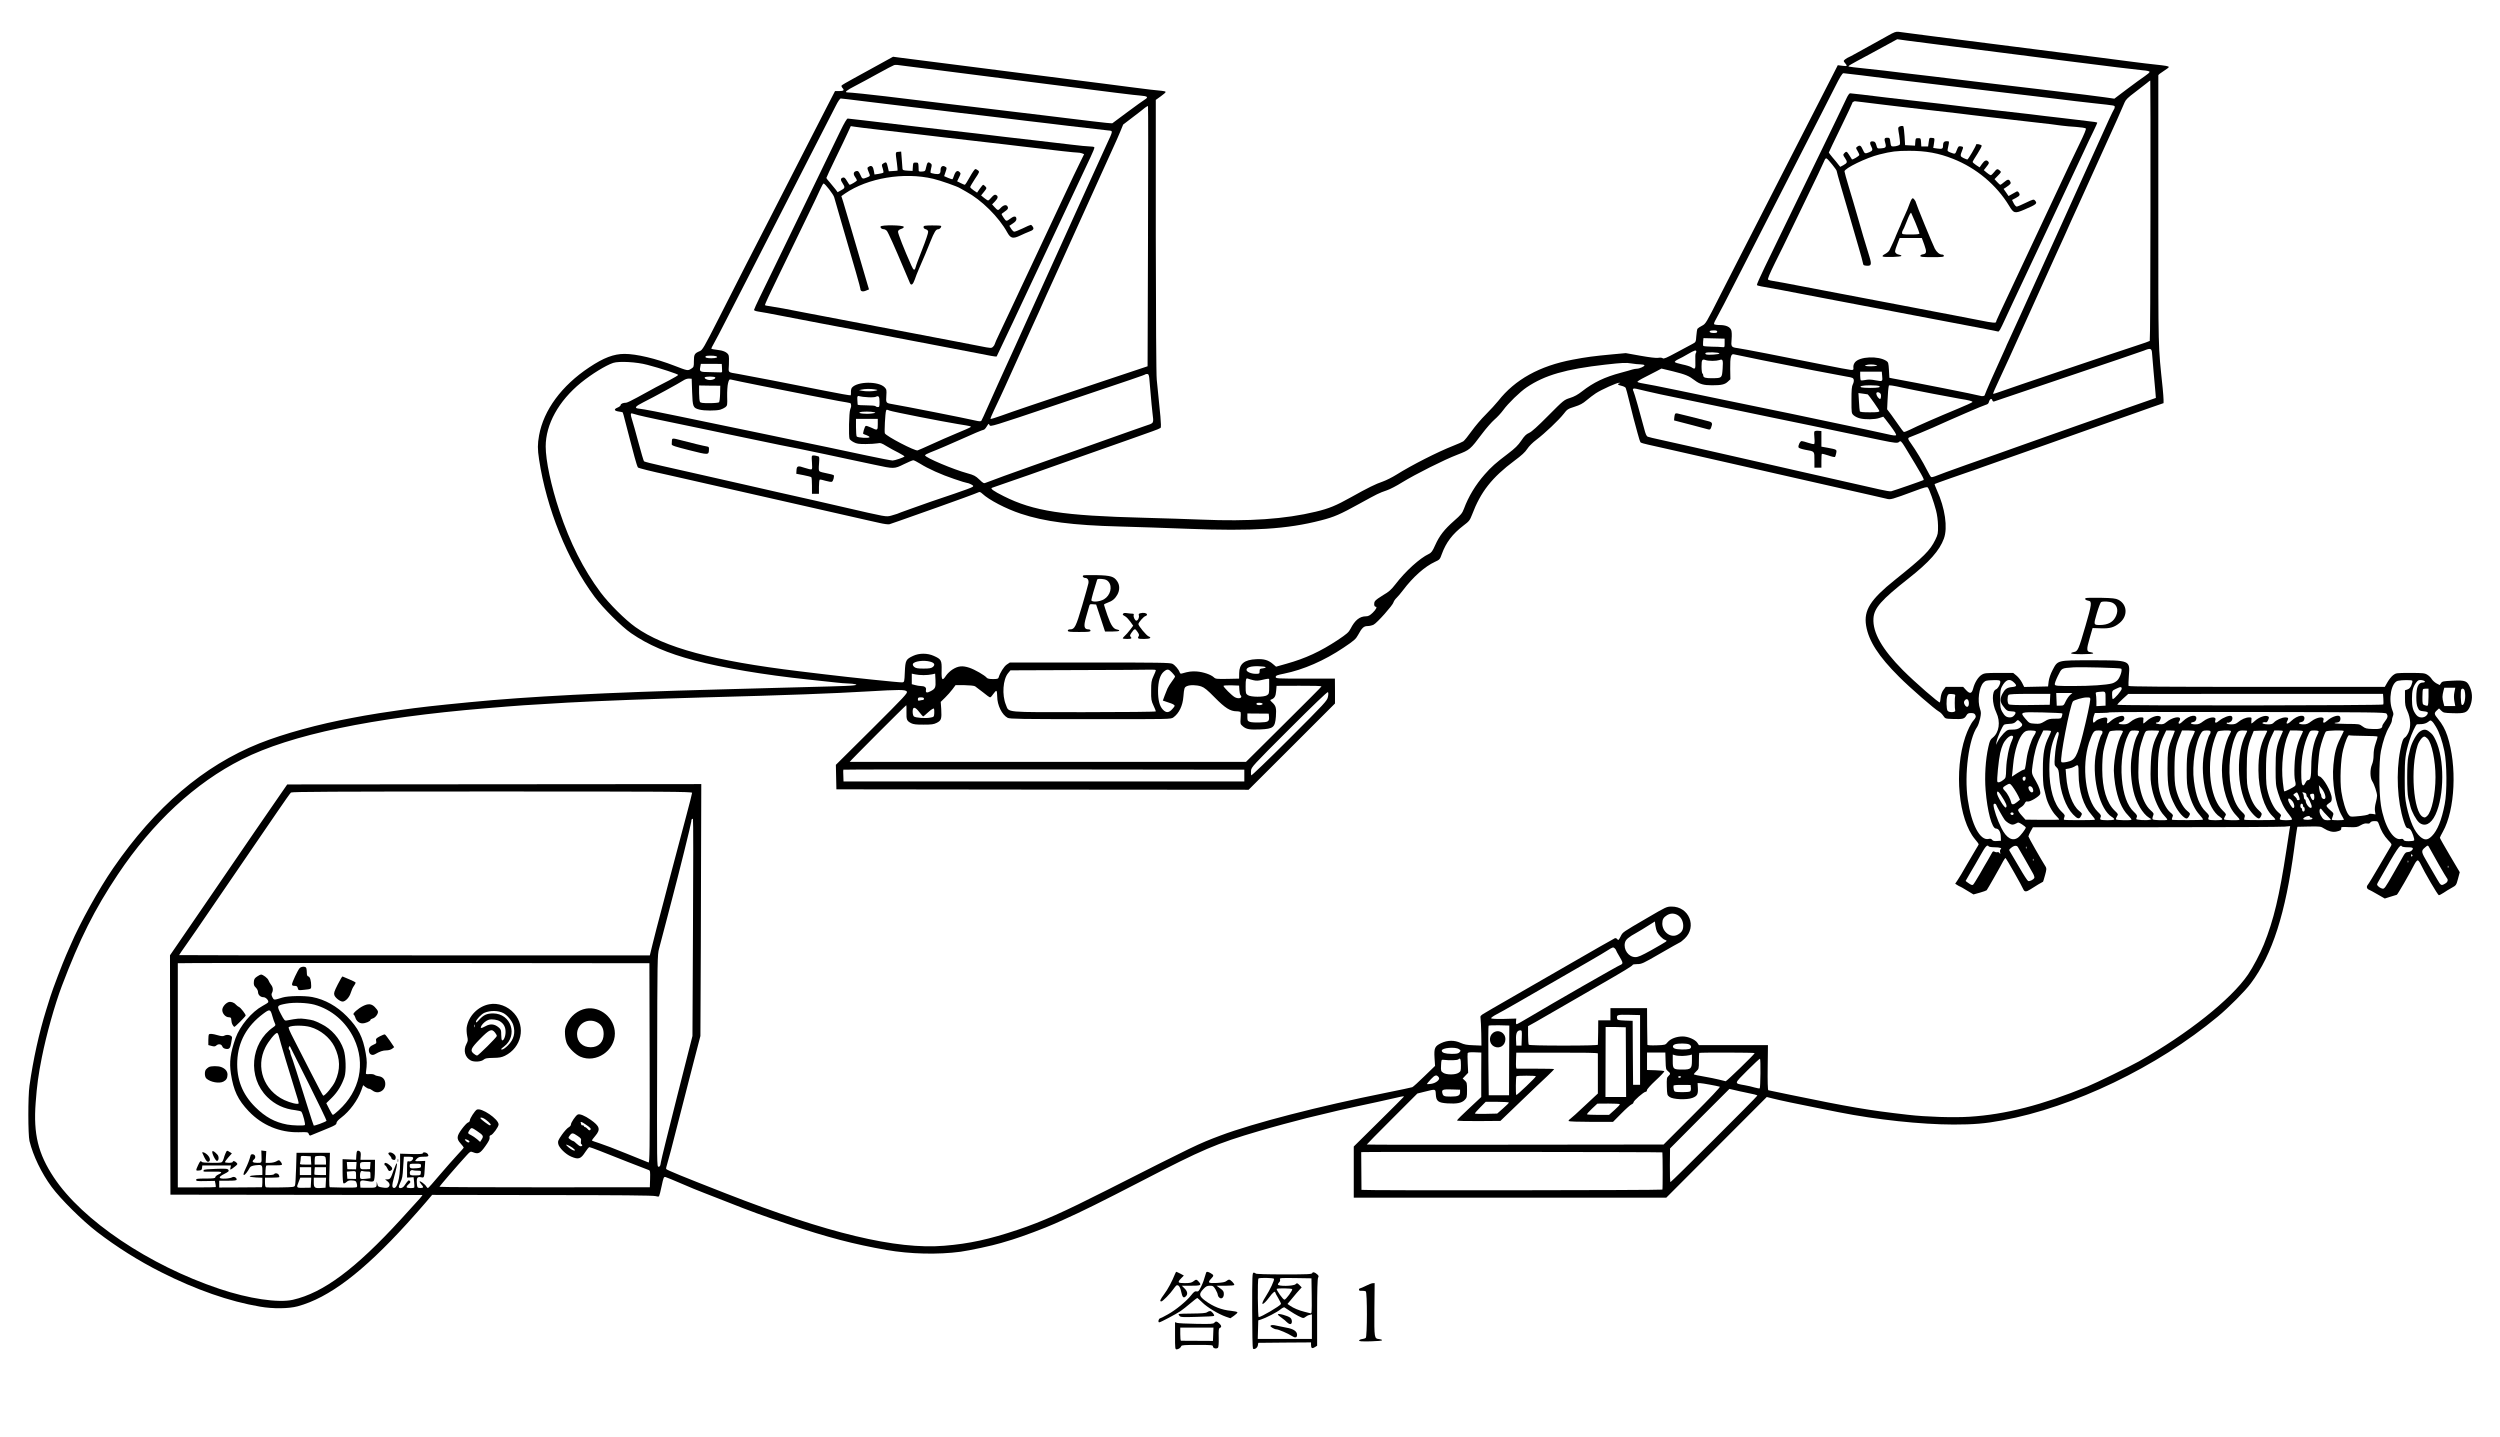 <?xml version="1.0" encoding="UTF-8" standalone="no"?>
<svg
   xmlns:dc="http://purl.org/dc/elements/1.1/"
   xmlns:cc="http://creativecommons.org/ns#"
   xmlns:rdf="http://www.w3.org/1999/02/22-rdf-syntax-ns#"
   xmlns:svg="http://www.w3.org/2000/svg"
   xmlns="http://www.w3.org/2000/svg"
   xmlns:sodipodi="http://sodipodi.sourceforge.net/DTD/sodipodi-0.dtd"
   xmlns:inkscape="http://www.inkscape.org/namespaces/inkscape"
   version="1.0"
   width="2868pt"
   height="1648pt"
   viewBox="0 0 2868 1648"
   preserveAspectRatio="xMidYMid meet"
   id="svg84"
   sodipodi:docname="626.svg"
   inkscape:version="0.92.4 5da689c313, 2019-01-14">
  <defs
     id="defs88" />
  <sodipodi:namedview
     pagecolor="#ffffff"
     bordercolor="#666666"
     borderopacity="1"
     objecttolerance="10"
     gridtolerance="10"
     guidetolerance="10"
     inkscape:pageopacity="0"
     inkscape:pageshadow="2"
     inkscape:window-width="1920"
     inkscape:window-height="1040"
     id="namedview86"
     showgrid="false"
     inkscape:zoom="0.13284519"
     inkscape:cx="3975.8341"
     inkscape:cy="-544.07448"
     inkscape:window-x="0"
     inkscape:window-y="0"
     inkscape:window-maximized="1"
     inkscape:current-layer="g82" />
  <g
     transform="translate(0,1648) scale(0.1,-0.1)"
     fill="#000000"
     stroke="none"
     id="g82">
    <path
       d="M21655 16069 c-49 -28 -121 -68 -160 -89 -38 -21 -119 -66 -179 -99 -60 -34 -112 -61 -115 -61 -3 0 -17 -9 -31 -19 -23 -18 -23 -21 -9 -38 36 -42 34 -45 -23 -38 l-55 7 -63 -124 c-34 -67 -106 -208 -160 -313 -54 -104 -150 -293 -215 -420 -65 -126 -164 -320 -220 -430 -56 -110 -162 -317 -235 -460 -73 -143 -170 -332 -215 -420 -45 -88 -155 -304 -245 -480 -158 -313 -163 -321 -205 -342 -24 -12 -47 -28 -52 -35 -4 -7 -10 -44 -13 -83 -5 -69 -5 -70 -45 -91 -22 -11 -104 -56 -183 -98 -114 -62 -146 -75 -157 -66 -9 7 -29 9 -52 5 -25 -4 -97 5 -205 24 l-167 30 -153 -14 c-216 -20 -304 -32 -456 -61 -379 -71 -662 -228 -854 -473 -29 -36 -93 -106 -143 -156 -50 -49 -123 -135 -163 -191 -39 -55 -82 -108 -95 -117 -13 -8 -64 -31 -113 -50 -181 -71 -478 -222 -655 -333 -48 -30 -118 -65 -155 -78 -83 -28 -172 -72 -363 -179 -177 -99 -253 -130 -406 -167 -351 -85 -768 -114 -1310 -91 -143 6 -438 15 -655 21 -939 24 -1273 76 -1616 248 -116 58 -157 88 -134 96 8 3 112 39 230 80 118 40 280 97 360 126 80 28 156 56 170 60 14 4 90 31 170 60 80 29 156 56 170 60 14 4 90 31 170 60 80 29 156 56 170 60 14 4 90 31 170 60 80 29 183 65 230 82 47 16 89 34 94 39 6 5 5 55 -2 131 -7 68 -17 173 -23 233 -5 61 -14 146 -19 190 -6 47 -10 732 -11 1645 l0 1564 57 41 c32 22 57 45 56 50 -1 6 -21 11 -44 13 -40 2 -194 21 -363 43 -38 5 -173 23 -300 39 -245 31 -604 77 -1060 135 -710 90 -1183 151 -1285 164 l-75 10 -165 -91 c-91 -50 -222 -122 -293 -161 -70 -38 -130 -73 -133 -79 -3 -5 2 -18 12 -29 23 -25 12 -34 -43 -34 l-44 0 -85 -165 c-47 -91 -157 -307 -246 -480 -88 -173 -200 -391 -248 -485 -48 -93 -137 -267 -197 -385 -61 -118 -170 -332 -244 -475 -73 -143 -215 -422 -315 -620 -168 -331 -186 -361 -216 -373 -60 -25 -68 -38 -68 -114 0 -66 -1 -69 -32 -89 -39 -24 -40 -23 -193 36 -211 82 -436 135 -570 135 -124 0 -240 -44 -405 -154 -317 -210 -523 -490 -576 -781 -18 -101 -18 -157 0 -276 86 -565 324 -1154 637 -1576 96 -129 312 -344 419 -417 196 -135 419 -231 725 -312 324 -86 808 -167 1300 -219 132 -14 279 -30 326 -35 47 -6 110 -10 140 -11 30 -1 65 -4 79 -8 22 -7 19 -9 -20 -14 -25 -4 -146 -9 -270 -12 -124 -3 -378 -10 -565 -15 -187 -5 -515 -14 -730 -20 -1270 -34 -2168 -80 -2840 -146 -403 -39 -577 -59 -795 -90 -148 -21 -357 -53 -410 -64 -25 -5 -85 -16 -135 -25 -388 -71 -791 -182 -1070 -293 -640 -256 -1193 -729 -1677 -1432 -165 -240 -378 -623 -488 -880 -18 -41 -41 -93 -51 -116 -39 -88 -158 -399 -182 -479 -8 -28 -29 -95 -47 -150 -82 -264 -149 -567 -192 -870 -18 -125 -17 -562 0 -635 42 -170 137 -367 253 -525 102 -139 354 -389 521 -517 225 -173 479 -333 733 -461 404 -204 785 -337 1138 -397 148 -26 329 -24 432 4 359 98 746 391 1254 949 79 88 177 197 216 244 l72 85 1266 -2 c882 0 1276 -4 1297 -12 18 -6 35 -7 40 -2 4 5 18 58 30 117 21 100 25 108 44 104 12 -3 94 -37 182 -75 89 -39 206 -87 260 -107 55 -21 178 -69 274 -107 246 -98 407 -157 695 -253 451 -151 750 -229 1125 -295 271 -47 589 -55 850 -20 102 14 368 71 463 100 37 11 95 29 130 39 115 35 376 133 487 183 25 11 70 31 100 45 202 90 442 209 885 438 720 373 861 433 1360 580 134 40 434 121 548 149 295 72 464 111 562 131 74 15 430 93 517 114 26 6 36 6 31 -2 -3 -5 -134 -136 -290 -290 l-283 -280 0 -293 0 -294 1793 0 1792 0 576 577 577 578 64 -16 c76 -20 300 -67 538 -114 96 -19 198 -39 225 -45 433 -86 942 -140 1315 -141 228 0 365 11 556 47 821 151 1779 612 2477 1192 127 106 313 292 379 382 247 331 397 799 498 1555 11 88 24 178 28 200 l7 40 134 3 c128 2 136 1 171 -22 49 -32 102 -46 143 -36 46 10 58 18 55 38 -3 15 7 17 89 13 84 -3 96 -1 135 22 30 17 52 23 72 20 20 -4 31 -1 38 11 6 10 22 16 48 16 36 0 39 -3 51 -37 22 -69 59 -133 105 -181 41 -42 44 -49 33 -67 -7 -11 -66 -112 -132 -225 -66 -113 -126 -213 -135 -222 -17 -20 -10 -46 15 -55 10 -4 55 -28 99 -54 l82 -47 63 20 c35 11 69 21 75 23 9 2 144 236 204 353 12 23 28 42 36 42 7 0 21 -18 31 -39 43 -93 199 -360 211 -361 7 0 32 13 55 28 23 16 65 42 93 57 51 28 52 30 72 104 l20 75 -114 193 c-63 107 -114 197 -114 202 0 5 15 36 34 69 141 250 165 759 51 1102 -24 72 -58 134 -106 192 -46 55 -47 67 -14 98 l25 23 26 -26 c24 -24 33 -26 132 -29 137 -4 162 5 193 68 33 70 36 153 7 223 -34 81 -54 89 -202 82 -108 -5 -120 -8 -133 -28 l-15 -22 -37 19 c-20 11 -44 33 -54 49 -9 16 -32 39 -51 50 -30 19 -49 21 -196 21 -160 0 -164 -1 -197 -26 -18 -14 -47 -50 -64 -80 l-31 -54 -1468 0 c-1031 0 -1469 3 -1472 11 -2 6 0 58 4 116 14 180 18 178 -432 178 -393 0 -383 2 -443 -112 -24 -46 -40 -94 -45 -130 l-7 -58 -137 -3 -137 -3 -25 50 c-14 27 -42 63 -63 80 l-38 31 -164 0 c-148 0 -167 -2 -197 -21 -40 -24 -81 -90 -98 -157 -16 -61 -38 -66 -82 -18 l-33 36 -100 0 -100 0 -25 -33 c-16 -21 -28 -53 -32 -83 -3 -27 -7 -55 -10 -62 -4 -15 -285 230 -423 368 -241 243 -349 434 -339 595 7 119 88 211 404 460 236 186 355 320 404 456 46 125 14 349 -80 555 -17 37 -28 69 -26 71 2 2 87 33 187 68 101 34 218 75 259 90 74 26 155 55 325 115 47 17 124 44 173 61 48 17 124 44 170 60 45 16 119 42 165 58 45 16 186 66 312 111 127 45 267 95 313 111 45 16 120 43 167 59 47 17 122 43 168 59 45 17 151 54 234 83 l153 53 0 37 c0 21 -5 81 -10 135 -53 513 -50 377 -50 2038 0 847 0 1545 0 1551 0 6 27 28 60 48 33 21 60 41 60 46 0 11 -30 16 -160 30 -52 5 -165 19 -250 30 -85 12 -258 34 -385 50 -126 16 -338 43 -470 60 -132 17 -379 48 -550 70 -776 99 -1219 155 -1285 165 -29 4 -51 -4 -125 -46z m225 -55 c63 -8 221 -28 350 -45 129 -16 339 -43 465 -59 127 -16 338 -43 470 -60 132 -17 346 -44 475 -61 560 -71 861 -108 938 -115 54 -4 82 -11 82 -19 0 -7 -24 -28 -54 -48 -30 -20 -121 -86 -202 -147 l-148 -112 -111 16 c-132 18 -211 28 -737 91 -242 29 -378 45 -505 60 -71 9 -183 22 -250 30 -203 25 -366 44 -495 60 -68 8 -202 24 -298 35 -96 12 -206 25 -245 30 -38 5 -142 16 -230 25 -88 9 -167 18 -175 21 -15 5 5 17 230 137 99 53 325 176 325 177 0 0 52 -7 115 -16z m-11470 -294 c41 -5 201 -26 355 -45 268 -34 462 -59 978 -125 1128 -144 1250 -159 1335 -166 88 -7 101 -18 54 -47 -16 -9 -104 -73 -196 -141 -92 -69 -171 -128 -175 -130 -4 -3 -113 8 -242 24 -273 34 -344 43 -574 70 -93 11 -225 27 -292 35 -68 8 -179 22 -248 30 -69 8 -181 22 -250 30 -69 8 -182 22 -252 30 -275 33 -568 69 -743 90 -153 19 -407 45 -439 45 -38 0 -10 24 92 76 51 26 167 89 259 140 92 51 175 94 185 97 19 5 32 4 153 -13z m10945 -104 c105 -14 269 -34 365 -46 96 -11 229 -27 295 -35 216 -26 373 -45 498 -60 67 -8 181 -21 252 -30 72 -9 184 -22 250 -30 66 -8 176 -21 245 -29 69 -9 204 -25 300 -36 96 -12 207 -25 245 -30 39 -5 138 -16 220 -25 247 -27 235 -24 235 -44 0 -9 -4 -21 -9 -26 -4 -6 -29 -55 -54 -110 -232 -514 -446 -987 -527 -1165 -54 -118 -162 -357 -240 -530 -197 -435 -335 -740 -381 -838 -22 -46 -39 -85 -39 -87 0 -2 -18 -42 -40 -89 -69 -148 -200 -446 -200 -455 0 -15 -28 -21 -57 -11 -37 12 -721 148 -998 198 l-40 8 -5 88 c-5 80 -7 90 -29 105 -92 61 -308 52 -361 -16 -13 -17 -20 -38 -18 -57 3 -29 1 -31 -27 -30 -16 1 -165 28 -330 62 -451 91 -914 181 -970 188 -74 10 -78 15 -70 103 4 45 2 87 -4 103 -14 38 -61 59 -131 59 -33 0 -62 5 -66 10 -3 5 5 29 19 52 30 52 122 229 302 582 144 282 287 562 460 900 56 110 167 326 245 480 78 154 173 339 210 410 37 72 104 203 149 293 58 116 86 162 99 162 9 0 103 -11 207 -24z m3315 -1552 c0 -819 -4 -1491 -8 -1495 -4 -4 -70 -27 -147 -52 -217 -70 -1491 -501 -1573 -532 -40 -15 -75 -25 -77 -23 -3 3 24 65 59 139 35 74 94 202 131 284 37 83 81 179 97 215 17 36 47 103 68 150 21 47 51 114 68 150 16 36 71 157 122 270 51 113 106 234 122 270 17 36 47 103 68 150 21 47 56 125 79 173 22 49 41 90 41 92 0 2 19 43 41 92 23 48 58 126 79 173 21 47 51 114 68 150 16 36 71 157 122 270 51 113 105 232 120 265 85 185 211 466 224 501 13 31 39 56 119 116 56 42 118 90 137 106 19 17 36 29 38 27 2 -2 3 -673 2 -1491z m-14772 1256 c275 -34 346 -43 577 -70 94 -11 225 -27 293 -35 67 -8 177 -22 245 -30 67 -8 178 -21 247 -29 69 -9 181 -22 250 -30 69 -9 182 -22 253 -31 70 -8 184 -22 255 -30 70 -9 181 -22 247 -30 115 -14 331 -39 443 -51 64 -7 65 7 -16 -169 -33 -71 -115 -251 -182 -400 -141 -312 -557 -1230 -700 -1545 -54 -118 -128 -282 -165 -365 -37 -82 -88 -192 -111 -243 -24 -52 -44 -95 -44 -97 0 -2 -20 -45 -44 -97 -24 -51 -74 -163 -111 -248 -37 -85 -72 -160 -77 -167 -7 -8 -23 -8 -66 2 -120 28 -818 166 -967 191 -60 10 -63 15 -57 95 4 63 3 72 -19 95 -69 73 -318 70 -377 -5 -6 -9 -11 -30 -10 -48 1 -18 0 -35 -3 -38 -4 -3 -141 21 -305 54 -368 74 -896 176 -984 191 -126 22 -113 9 -108 108 3 48 1 96 -4 108 -15 33 -62 54 -133 61 -36 3 -65 10 -65 14 0 4 13 30 28 56 16 26 88 165 161 308 74 143 180 350 236 460 56 110 160 313 230 450 70 138 171 336 225 440 54 105 162 316 240 470 79 154 171 334 205 400 35 66 81 157 104 203 24 48 47 82 56 82 9 0 122 -13 253 -30z m3272 -1553 l-5 -1489 -545 -182 c-783 -263 -989 -332 -1129 -383 -67 -24 -125 -42 -128 -39 -3 2 16 49 42 103 26 54 58 121 70 148 13 28 36 79 53 115 16 36 71 157 122 270 51 113 106 234 122 270 17 36 47 103 68 150 21 47 56 125 79 173 22 49 41 90 41 92 0 2 19 43 41 92 23 48 58 126 79 173 21 47 51 114 68 150 16 36 71 157 122 270 51 113 105 232 120 265 15 33 69 152 120 265 51 113 106 234 122 270 17 36 47 103 68 150 21 47 55 123 77 170 22 47 55 122 74 168 l34 83 110 84 c61 46 124 95 140 109 17 13 32 21 35 18 3 -4 3 -677 0 -1495z m6530 -1092 c0 -11 -11 -15 -39 -15 -38 0 -57 10 -44 24 3 3 24 6 45 6 27 0 38 -4 38 -15z m85 -130 c0 -50 0 -50 -30 -47 -16 2 -70 5 -120 5 -49 1 -92 5 -95 9 -3 4 -4 25 -2 48 l4 41 122 -3 121 -3 0 -50z m4903 -115 c1 -25 9 -121 18 -215 8 -93 18 -199 21 -235 l5 -65 -83 -29 c-77 -26 -418 -146 -616 -217 -46 -16 -121 -42 -168 -59 -134 -47 -253 -89 -340 -120 -44 -16 -183 -65 -310 -110 -126 -45 -267 -95 -312 -111 -77 -27 -120 -42 -338 -119 -174 -62 -332 -119 -366 -134 -19 -8 -40 -12 -46 -8 -6 4 -27 41 -48 82 -42 85 -131 232 -181 301 -40 55 -42 65 -11 75 21 6 198 81 262 109 216 98 586 258 608 262 18 4 29 14 33 29 9 36 31 50 39 24 5 -15 12 -19 23 -15 10 4 388 132 842 285 454 153 848 287 875 298 75 31 89 26 93 -28z m-5228 17 c0 -8 -3 -17 -7 -21 -4 -4 -6 -45 -4 -91 3 -91 -1 -97 -45 -68 -14 9 -62 24 -107 33 -44 9 -82 21 -84 27 -2 6 16 20 39 31 24 11 75 38 113 61 74 43 95 49 95 28z m265 -22 c0 -11 -129 -20 -152 -11 -8 3 -11 11 -8 16 9 14 160 9 160 -5z m480 -75 c380 -77 891 -176 983 -191 62 -10 73 -15 78 -34 3 -13 -1 -37 -10 -53 -13 -24 -16 -64 -16 -182 0 -149 0 -151 25 -174 14 -13 45 -29 70 -35 62 -16 175 -14 225 4 23 8 44 15 45 15 2 0 38 -46 80 -102 49 -66 73 -104 66 -111 -6 -6 -40 -2 -98 12 -82 19 -353 77 -708 151 -163 34 -289 60 -403 85 -41 8 -117 24 -170 35 -53 11 -185 38 -292 60 -107 22 -303 63 -435 90 -132 27 -312 64 -400 83 -88 19 -203 42 -255 52 -181 32 -200 36 -205 45 -3 4 34 28 83 52 48 24 111 57 140 72 l52 28 133 -32 c144 -36 181 -51 250 -104 57 -43 101 -56 197 -56 108 0 147 9 181 41 l30 28 -2 118 c-2 137 9 179 44 168 12 -3 153 -33 312 -65z m-11991 44 c31 -12 4 -24 -54 -24 -55 0 -78 9 -63 24 8 8 96 8 117 0z m11431 -54 c30 0 64 4 78 9 41 16 46 4 39 -99 -8 -108 -7 -107 -117 -109 -77 -1 -105 7 -105 30 0 10 -4 21 -10 24 -5 3 -10 39 -10 80 0 78 7 89 48 74 13 -5 47 -9 77 -9z m-12220 -45 c150 -39 355 -107 355 -116 0 -5 -44 -31 -97 -59 -107 -54 -197 -102 -370 -198 -61 -34 -120 -62 -130 -62 -34 0 -63 -12 -63 -27 0 -8 -16 -21 -36 -29 -45 -19 -39 -37 14 -45 23 -3 44 -7 46 -10 2 -2 16 -51 30 -109 14 -58 38 -148 52 -200 14 -52 38 -144 54 -204 16 -60 33 -113 39 -119 8 -8 152 -44 346 -86 22 -5 123 -28 225 -51 102 -23 201 -46 220 -50 19 -4 136 -31 260 -59 211 -48 334 -76 885 -201 121 -27 319 -73 440 -100 121 -28 238 -54 260 -59 22 -5 82 -18 134 -30 51 -12 103 -19 115 -15 18 5 109 37 551 194 199 70 452 163 469 172 14 8 24 4 45 -15 76 -72 272 -174 441 -230 272 -91 596 -133 1135 -147 193 -5 541 -17 775 -26 750 -29 1147 -4 1533 96 153 39 221 69 442 191 211 116 222 122 315 154 36 12 115 53 175 91 153 94 485 261 635 318 142 55 146 58 284 242 46 61 109 133 140 160 32 27 77 76 101 109 55 76 192 210 270 262 208 140 445 208 900 260 198 22 239 24 298 14 37 -6 85 -11 107 -11 21 0 42 -4 45 -10 7 -11 -57 -40 -88 -40 -11 0 -34 -4 -51 -9 -17 -6 -76 -22 -131 -37 -185 -49 -315 -111 -445 -213 -48 -38 -90 -61 -138 -76 -69 -22 -73 -25 -249 -202 -125 -126 -191 -186 -221 -199 -34 -15 -54 -35 -90 -89 -37 -54 -70 -87 -153 -150 -140 -106 -191 -151 -267 -238 -104 -118 -186 -254 -237 -392 -20 -53 -34 -70 -114 -140 -112 -99 -167 -169 -216 -278 -32 -72 -44 -87 -74 -102 -104 -49 -268 -198 -382 -347 -50 -64 -74 -86 -140 -124 -44 -26 -87 -57 -95 -70 -16 -23 -11 -64 7 -64 21 0 6 -31 -33 -69 -32 -31 -51 -41 -76 -41 -73 0 -128 -44 -178 -142 -22 -42 -41 -59 -147 -130 -200 -132 -370 -211 -588 -272 l-120 -34 -33 28 c-53 47 -105 63 -193 58 -138 -6 -196 -53 -197 -160 l-1 -63 -134 -3 c-124 -2 -136 -1 -156 18 -33 31 -120 61 -195 67 -58 4 -96 -1 -167 -22 -17 -6 -24 -3 -29 11 -12 34 -54 84 -84 99 -25 13 -151 15 -947 15 l-918 0 -36 -24 c-32 -22 -77 -94 -93 -148 -4 -15 -17 -18 -64 -18 -39 0 -64 5 -71 14 -25 30 -138 95 -201 116 -79 26 -128 21 -193 -20 -25 -16 -58 -47 -73 -69 -44 -68 -55 -56 -52 58 3 116 -4 129 -90 167 -72 33 -168 33 -237 0 -83 -39 -89 -51 -95 -185 -5 -115 -5 -116 -31 -119 -23 -3 -599 57 -894 93 -66 8 -196 24 -290 35 -982 119 -1543 270 -1875 506 -119 85 -302 267 -401 399 -196 263 -351 570 -472 935 -95 285 -157 578 -157 738 0 255 149 523 405 732 125 101 283 198 369 227 67 22 270 11 391 -22z m857 -22 c1 -18 2 -41 2 -50 1 -12 -5 -17 -19 -15 -11 1 -66 2 -123 3 -114 1 -119 4 -108 62 l6 33 120 0 120 -1 2 -32z m13238 20 c22 -7 21 -8 -15 -13 -22 -3 -58 -3 -80 -1 -32 3 -36 5 -20 12 26 10 83 11 115 2z m72 -123 c7 -68 6 -68 -75 -53 -51 10 -85 11 -117 4 -24 -5 -48 -7 -52 -5 -4 3 -8 27 -8 53 l0 47 124 0 124 0 4 -46z m-8408 -22 c2 -24 10 -106 16 -183 6 -77 16 -176 21 -220 15 -128 22 -116 -89 -153 -53 -18 -133 -46 -177 -62 -44 -16 -183 -65 -310 -110 -126 -45 -267 -95 -312 -111 -46 -16 -121 -42 -168 -59 -47 -16 -123 -43 -170 -60 -47 -16 -122 -43 -167 -59 -174 -61 -481 -173 -511 -186 -31 -13 -33 -13 -82 34 -43 41 -62 51 -135 71 -162 44 -480 178 -488 206 -1 6 26 21 60 34 55 20 265 110 368 157 106 49 235 103 245 103 7 0 23 17 35 38 22 35 23 36 32 15 10 -21 26 -16 777 237 886 298 1002 338 1009 345 3 3 13 5 23 5 13 0 19 -10 23 -42z m-4979 3 c8 -13 -27 -31 -60 -31 -33 0 -68 18 -60 31 4 5 30 9 60 9 30 0 56 -4 60 -9z m-265 -167 c6 -173 10 -184 85 -203 55 -14 188 -14 237 -1 20 6 47 19 60 29 22 18 23 25 20 123 -1 58 3 124 10 151 10 41 15 47 33 43 29 -9 615 -126 925 -186 146 -28 285 -55 310 -60 25 -5 66 -12 93 -16 26 -3 48 -10 48 -15 1 -5 2 -15 3 -21 2 -7 -3 -28 -11 -47 -13 -35 -19 -304 -7 -336 4 -9 25 -26 48 -38 34 -18 57 -21 136 -21 52 0 113 4 135 8 36 7 47 4 105 -32 36 -22 98 -56 139 -76 40 -21 70 -40 67 -43 -12 -12 -112 -46 -136 -46 -14 0 -146 25 -295 57 -148 31 -354 75 -457 97 -104 21 -275 57 -380 79 -106 23 -213 45 -238 50 -25 5 -133 27 -240 50 -107 22 -303 63 -435 90 -132 27 -305 63 -385 80 -201 43 -438 89 -479 92 -60 5 -46 25 51 74 117 58 411 219 458 250 21 14 47 22 65 21 l30 -2 5 -151z m10638 99 c-30 -8 -20 -19 24 -29 23 -5 44 -16 48 -24 4 -8 22 -73 39 -145 17 -71 40 -161 50 -200 10 -38 31 -115 46 -170 14 -55 30 -104 36 -110 5 -5 44 -17 87 -26 42 -9 178 -39 302 -68 348 -79 972 -221 1370 -311 140 -32 356 -81 480 -109 124 -28 295 -67 380 -86 85 -19 175 -40 200 -46 51 -13 50 -13 335 92 101 38 132 46 141 36 16 -17 69 -165 94 -262 13 -49 22 -117 23 -175 1 -88 -1 -100 -30 -160 -62 -127 -131 -195 -465 -463 -282 -226 -358 -347 -330 -524 29 -176 142 -352 378 -587 123 -124 413 -376 459 -400 14 -7 35 -28 48 -47 23 -34 23 -34 112 -37 112 -4 130 1 152 38 14 25 24 30 55 30 27 0 40 -5 48 -20 11 -21 8 -32 -20 -65 -30 -34 -68 -112 -94 -189 -131 -389 -78 -947 111 -1173 24 -28 43 -54 43 -58 0 -3 -15 -29 -33 -58 -18 -29 -66 -110 -107 -182 -40 -71 -86 -149 -102 -171 l-28 -42 25 -16 c13 -9 27 -16 30 -16 3 0 39 -20 80 -46 l75 -45 72 20 c39 11 75 24 79 28 9 10 157 270 188 331 12 23 25 40 30 38 8 -5 190 -325 203 -359 13 -30 35 -30 80 0 24 16 66 42 93 58 28 15 51 29 53 30 1 1 12 35 23 76 17 61 18 77 8 94 -56 89 -199 340 -199 350 0 7 12 33 26 59 l26 46 1412 0 c777 0 1441 3 1476 7 l63 6 -7 -39 c-3 -21 -20 -127 -36 -234 -81 -532 -145 -800 -259 -1085 -40 -101 -126 -263 -181 -344 -194 -285 -693 -681 -1254 -998 -99 -56 -493 -248 -591 -288 -517 -212 -939 -320 -1348 -346 -184 -12 -501 -2 -707 22 -457 52 -677 90 -1350 229 -135 28 -249 52 -254 53 -6 2 -9 107 -7 260 l3 257 -396 0 -396 0 -17 26 c-24 38 -107 74 -169 74 -71 0 -139 -26 -172 -65 -27 -33 -27 -33 -130 -37 -63 -2 -103 1 -103 7 -1 6 -2 102 -3 215 l-1 205 -210 0 -210 0 0 -70 0 -70 -70 0 -70 0 -1 -135 c-1 -74 -2 -139 -3 -145 -1 -6 -139 -10 -393 -10 -251 0 -396 4 -400 10 -4 6 -8 56 -8 112 l0 101 88 49 c48 28 204 117 347 200 143 83 321 185 395 228 265 152 370 216 370 226 0 5 24 9 53 9 50 0 67 8 262 121 116 67 217 124 225 127 8 2 34 23 57 45 144 137 49 368 -151 367 -57 -1 -60 -2 -277 -129 -293 -171 -281 -162 -308 -215 -22 -43 -26 -46 -37 -31 -7 10 -20 15 -28 12 -14 -6 -190 -106 -781 -447 -121 -70 -308 -177 -415 -239 -107 -61 -202 -116 -210 -121 -8 -5 -43 -26 -78 -46 -59 -34 -62 -38 -57 -68 3 -17 6 -94 8 -171 l2 -140 -94 4 c-72 2 -105 9 -145 27 -71 33 -149 32 -222 -2 -74 -35 -84 -57 -77 -171 l6 -91 -122 -118 c-67 -66 -129 -122 -139 -126 -9 -4 -143 -32 -297 -63 -773 -155 -1528 -350 -1905 -492 -257 -97 -275 -106 -1300 -625 -506 -256 -737 -359 -1025 -456 -324 -109 -557 -160 -842 -183 -550 -46 -1336 143 -2503 599 -494 193 -685 271 -688 282 -2 5 3 31 12 57 17 55 46 164 150 573 41 162 110 430 153 595 l78 300 2 435 c2 239 4 890 5 1445 l3 1010 -2375 -2 -2375 -2 -85 -123 c-122 -175 -317 -460 -880 -1283 -150 -220 -297 -435 -327 -477 l-53 -77 2 -1373 3 -1373 1440 -2 c792 -1 1444 -2 1448 -2 10 -1 -5 -18 -247 -282 -519 -566 -887 -840 -1236 -920 -167 -38 -507 12 -844 126 -808 271 -1570 784 -1898 1277 -181 273 -236 498 -209 857 15 202 31 320 71 521 52 261 148 604 230 820 204 538 374 877 643 1280 399 597 888 1050 1423 1319 562 283 1489 477 2799 586 395 33 451 37 940 65 346 19 1002 44 1580 60 946 25 1468 45 1855 68 376 22 435 22 453 -1 12 -17 -24 -55 -400 -430 l-414 -411 3 -141 3 -140 2365 -3 2364 -2 496 495 495 495 0 142 -1 143 -339 0 c-328 0 -340 1 -340 19 0 16 15 22 95 38 223 45 465 151 683 298 120 80 142 100 165 143 46 85 67 105 111 105 22 0 53 8 69 16 40 20 221 224 228 256 4 14 19 36 34 50 15 14 49 54 76 90 114 151 249 271 366 325 53 24 57 28 78 88 48 133 122 231 250 329 64 48 72 59 97 123 99 263 228 427 488 621 80 59 122 98 145 134 20 31 62 73 106 106 94 71 259 227 313 297 39 51 48 57 124 81 63 20 95 37 138 74 31 26 79 63 107 81 67 43 241 121 267 120 17 -1 17 -2 3 -6z m-10317 -118 c-1 -49 -7 -94 -12 -100 -6 -5 -55 -10 -110 -10 -78 0 -102 3 -109 15 -5 8 -10 54 -10 101 l0 87 121 -2 122 -1 -2 -90z m13297 86 c23 -14 -12 -21 -103 -21 -46 0 -91 3 -100 6 -34 13 10 24 100 24 50 0 96 -4 103 -9z m272 -19 c102 -23 589 -117 655 -127 98 -15 146 -27 143 -37 -2 -5 -78 -40 -168 -77 -218 -90 -470 -200 -548 -240 -34 -17 -67 -29 -72 -26 -6 4 -29 34 -52 68 -23 34 -64 91 -90 127 l-49 65 5 105 c4 89 8 135 15 166 1 8 45 2 161 -24z m-2940 -40 c47 -11 119 -27 160 -36 171 -35 727 -151 1040 -216 107 -23 215 -45 240 -50 319 -65 653 -135 770 -160 80 -17 188 -40 240 -50 52 -11 160 -33 240 -50 159 -33 190 -36 207 -19 16 16 26 7 66 -58 196 -322 224 -373 214 -380 -14 -8 -342 -122 -372 -129 -11 -3 -69 7 -130 21 -60 14 -249 56 -420 95 -170 38 -391 88 -490 111 -99 23 -277 63 -395 90 -215 49 -461 105 -875 199 -121 28 -274 62 -340 76 -66 14 -129 29 -141 34 -16 6 -26 29 -43 96 -45 172 -112 407 -122 426 -15 27 -3 37 33 28 18 -4 71 -17 118 -28z m-8855 21 c36 -6 38 -7 15 -14 -34 -10 -120 -11 -161 -2 l-34 7 30 7 c41 9 102 10 150 2z m11543 -61 c2 -13 1 -30 -2 -39 -5 -13 -9 -13 -22 -2 -19 15 -34 50 -27 62 10 17 48 2 51 -21z m-152 4 c17 -13 134 -181 134 -191 0 -12 -20 -15 -110 -15 -80 0 -112 3 -114 13 -3 6 -7 56 -10 110 l-6 98 53 -7 c28 -4 53 -7 53 -8z m-11469 -33 c39 -3 80 0 90 5 33 17 43 4 43 -59 0 -52 -2 -59 -19 -59 -11 0 -23 5 -26 10 -3 6 -50 10 -106 10 -54 0 -99 3 -100 8 0 4 -2 25 -3 47 -4 50 1 59 28 49 11 -4 53 -9 93 -11z m247 -153 c37 -14 607 -126 786 -155 150 -24 154 -25 144 -35 -5 -5 -76 -37 -158 -70 -82 -34 -212 -91 -290 -127 -77 -35 -149 -67 -159 -70 -30 -9 -359 162 -376 196 -7 15 4 233 14 259 5 15 7 15 39 2z m-174 -19 c20 -6 14 -9 -32 -15 -67 -9 -165 2 -133 15 25 10 131 9 165 0z m-2702 -35 c55 -15 349 -77 542 -116 52 -11 160 -33 240 -50 80 -17 165 -35 190 -40 25 -5 133 -27 240 -50 400 -84 489 -102 640 -131 85 -17 215 -44 288 -60 72 -16 196 -43 275 -59 78 -16 207 -43 287 -61 226 -49 229 -49 338 5 51 25 100 46 109 46 9 0 44 -18 78 -39 92 -58 243 -126 392 -176 72 -25 138 -45 146 -45 8 0 29 -7 46 -16 27 -14 31 -19 19 -29 -7 -7 -101 -42 -208 -78 -107 -36 -233 -79 -280 -95 -47 -17 -149 -53 -228 -81 -79 -28 -147 -53 -151 -56 -5 -2 -34 -11 -66 -20 -62 -16 -48 -18 -555 99 -58 14 -208 48 -335 77 -126 28 -306 69 -400 90 -93 21 -269 61 -390 89 -121 27 -339 77 -485 110 -146 33 -355 80 -464 105 -109 24 -203 48 -208 53 -4 4 -33 100 -63 213 -30 112 -63 231 -74 264 -20 61 -19 80 5 71 8 -3 40 -12 72 -20z m2742 -103 c0 -73 -3 -74 -79 -37 -30 14 -57 22 -61 17 -12 -12 -33 -84 -27 -90 3 -2 21 -10 39 -16 19 -7 34 -16 33 -22 0 -15 -137 -7 -147 8 -4 6 -8 55 -8 107 l0 95 125 0 125 0 0 -62z m603 -2724 c48 -13 58 -36 28 -61 -18 -14 -40 -18 -106 -18 -66 0 -88 4 -106 18 -14 12 -20 25 -16 35 12 32 126 47 200 26z m3847 -64 c0 -5 -15 -11 -35 -13 -31 -3 -35 -6 -35 -33 0 -28 -2 -29 -45 -29 -51 0 -105 23 -105 45 0 29 51 45 138 42 46 -1 82 -6 82 -12z m9815 -16 c15 -14 -13 -101 -43 -132 -14 -15 -42 -32 -62 -37 -67 -18 -242 -30 -446 -30 -180 0 -205 2 -211 16 -4 10 11 51 35 100 46 92 38 88 177 98 90 6 540 -6 550 -15z m-11075 -18 c0 -5 -12 -35 -27 -67 -24 -52 -27 -72 -27 -169 -1 -100 2 -115 27 -169 15 -32 27 -62 27 -67 0 -5 -356 -9 -821 -9 -932 0 -861 -7 -899 84 -47 113 -35 293 26 365 l26 31 781 3 c430 1 806 3 835 5 28 1 52 -2 52 -7z m186 -27 c19 -19 34 -40 34 -45 0 -5 -16 -30 -35 -55 -20 -26 -43 -63 -52 -83 -15 -36 -53 -134 -53 -138 0 -1 24 -9 53 -18 30 -9 62 -21 72 -29 16 -12 15 -15 -15 -49 -40 -46 -72 -48 -110 -7 -38 40 -55 109 -55 215 1 109 23 183 66 220 40 33 55 32 95 -11z m-2851 -29 c33 0 76 4 97 9 l36 8 4 -74 c4 -85 -2 -99 -55 -127 -44 -24 -61 -19 -54 16 5 27 -16 43 -60 43 -15 0 -45 5 -65 11 l-38 10 0 61 0 60 38 -8 c20 -5 64 -9 97 -9z m3783 -58 c32 -8 57 -7 95 2 69 16 86 18 87 9 0 -5 0 -44 0 -88 0 -74 -2 -81 -25 -96 -36 -23 -183 -22 -219 1 -24 16 -26 22 -26 99 0 87 4 101 29 90 9 -4 35 -11 59 -17z m8568 -11 c9 -23 -23 -85 -49 -95 -48 -19 -46 -160 5 -266 50 -106 32 -229 -41 -287 -28 -21 -35 -37 -51 -109 -32 -141 -44 -334 -31 -494 19 -242 73 -440 118 -440 32 0 55 -38 56 -93 l2 -47 -45 -3 c-33 -3 -47 1 -57 14 -8 11 -20 15 -38 10 -99 -25 -199 164 -241 454 -41 289 11 692 109 833 10 15 25 58 33 94 12 58 12 72 -1 110 -32 94 -12 249 39 302 23 23 34 26 106 28 61 2 82 0 86 -11z m156 -13 c40 -38 36 -50 -22 -55 -57 -6 -80 -23 -110 -80 -27 -53 -25 -92 8 -136 38 -52 52 -61 92 -62 54 -1 64 -12 40 -43 -15 -19 -30 -27 -53 -27 -40 1 -59 15 -88 65 -20 35 -23 54 -23 145 0 83 4 112 18 140 44 84 88 101 138 53z m4572 18 c4 -5 -1 -28 -10 -50 -11 -28 -24 -43 -45 -50 l-29 -10 0 -89 c0 -76 4 -98 27 -148 38 -83 43 -182 13 -247 -12 -26 -30 -52 -40 -57 -22 -12 -35 -47 -54 -145 -51 -260 -34 -588 40 -817 19 -58 30 -78 43 -78 10 0 25 -8 33 -17 20 -22 50 -111 43 -124 -4 -5 -31 -9 -61 -9 -40 0 -56 4 -61 16 -4 10 -13 13 -32 9 -88 -19 -191 157 -227 388 -24 152 -24 504 0 621 24 118 58 218 96 278 16 27 30 60 30 73 0 13 5 35 11 49 9 20 8 33 -5 66 -50 126 -14 322 63 340 45 10 159 11 165 1z m144 -8 c2 -8 -6 -13 -23 -13 -52 0 -75 -51 -75 -168 0 -63 5 -97 18 -122 15 -32 22 -35 67 -40 38 -4 49 -9 47 -20 -12 -55 -95 -70 -132 -22 -38 48 -50 90 -50 182 0 96 11 139 47 188 21 28 30 33 61 30 19 -2 37 -9 40 -15z m-16632 -56 c11 -7 52 -38 91 -69 38 -32 75 -58 81 -58 7 0 24 18 38 40 15 22 30 37 35 34 5 -3 9 -32 9 -64 0 -100 55 -211 120 -245 25 -13 155 -15 950 -15 920 -1 921 -1 951 20 65 47 107 133 115 239 8 96 11 106 39 119 36 17 113 15 166 -3 35 -12 71 -41 155 -127 118 -120 178 -158 251 -158 24 0 43 -5 46 -12 2 -7 2 -40 -1 -74 -4 -58 -3 -61 27 -87 40 -34 79 -40 199 -35 150 7 169 23 179 147 7 98 1 122 -39 160 -30 28 -31 31 -13 37 37 14 50 37 55 97 l5 59 260 1 c164 1 258 -2 255 -8 -2 -6 -198 -202 -435 -437 l-431 -428 -2269 0 c-1249 0 -2273 0 -2277 0 -7 0 642 650 649 650 2 0 3 -36 2 -80 -2 -87 4 -101 55 -127 23 -12 59 -17 141 -16 93 0 116 3 152 21 52 27 57 45 51 157 l-6 83 50 49 c27 26 65 69 85 96 l35 47 101 0 c61 -1 110 -6 123 -13z m3032 -42 c2 -27 7 -54 13 -59 30 -31 -17 -49 -64 -25 -33 17 -137 121 -131 131 3 5 45 7 92 6 l87 -3 3 -50z m10122 13 c0 -21 -84 -118 -102 -118 -4 0 -8 22 -8 48 0 47 1 49 43 69 56 27 67 27 67 1z m3817 -39 c-7 -34 -7 -69 0 -105 l10 -54 -63 0 -63 0 -10 38 c-6 20 -11 51 -11 67 0 17 5 47 11 68 l10 37 63 0 63 0 -10 -51z m-297 -53 c0 -52 -4 -97 -9 -100 -5 -4 -21 -2 -35 4 -25 9 -26 12 -26 93 0 46 3 87 7 90 3 4 19 7 35 7 l28 0 0 -94z m414 72 c19 -72 -3 -182 -32 -164 -13 8 -17 167 -5 179 13 14 31 6 37 -15z m-13040 -73 c-8 -43 -34 -71 -442 -479 -252 -252 -436 -428 -438 -421 -3 7 -4 31 -2 54 3 40 17 56 438 476 273 273 438 431 444 425 6 -6 6 -27 0 -55z m8921 -20 l0 -80 -52 -3 -53 -3 0 58 c0 32 -3 68 -6 80 -5 20 -2 22 37 26 77 7 74 10 74 -78z m-407 42 c-14 -12 -37 -45 -50 -72 -22 -48 -25 -50 -63 -50 l-40 0 -3 73 -3 72 93 0 93 0 -27 -23z m-1318 -7 c-3 -8 -5 -46 -5 -85 0 -38 2 -77 5 -85 8 -24 -70 -27 -87 -4 -15 21 -17 131 -3 169 9 23 14 26 52 23 33 -2 42 -7 38 -18z m1088 -42 l-3 -63 -229 -3 c-160 -2 -233 1 -242 9 -17 14 -18 91 -2 107 9 9 77 12 245 12 l234 0 -3 -62z m3824 5 c2 -32 2 -61 -2 -65 -9 -12 -3050 -15 -3050 -3 0 6 28 36 62 67 l63 57 1462 1 1461 0 4 -57z m-16742 2 c0 -8 -6 -15 -12 -15 -7 0 -23 -3 -35 -6 -19 -5 -23 -2 -23 15 0 17 6 21 35 21 24 0 35 -5 35 -15z m13380 -7 c0 -32 -44 -236 -85 -398 -67 -264 -88 -301 -183 -321 -37 -7 -57 -8 -64 -1 -23 23 99 654 133 696 13 15 113 45 157 45 37 1 42 -2 42 -21z m-1393 -41 c2 -44 -20 -60 -42 -31 -18 24 -19 46 -3 62 23 23 42 9 45 -31z m-8102 -12 c0 -12 -40 -19 -61 -11 -9 3 -12 11 -9 16 8 14 70 9 70 -5z m-3938 -95 c21 -27 40 -49 43 -49 3 -1 30 22 59 49 31 28 59 46 64 41 4 -4 7 -28 5 -52 -3 -43 -3 -44 -48 -52 -55 -10 -167 -2 -186 14 -8 7 -14 30 -14 55 0 61 27 59 77 -6z m16831 -17 c19 -26 15 -46 -18 -89 -16 -21 -30 -44 -30 -51 0 -30 -27 -39 -109 -36 -72 2 -86 6 -118 30 -36 27 -39 28 -174 28 -76 1 -141 4 -145 8 -4 4 4 7 17 7 14 0 30 5 37 12 17 17 15 58 -4 65 -26 10 -93 -16 -134 -53 -39 -35 -57 -33 -45 6 15 46 -72 37 -140 -15 -36 -28 -54 -35 -89 -35 -53 0 -71 18 -27 26 21 4 31 14 36 32 16 63 -77 51 -151 -20 -41 -40 -66 -39 -44 1 17 32 12 41 -22 41 -40 0 -106 -30 -132 -59 -14 -16 -31 -21 -65 -21 -52 0 -83 13 -57 23 9 4 22 4 29 1 8 -3 18 6 25 21 16 35 15 43 -8 50 -31 10 -98 -16 -138 -52 -20 -18 -39 -33 -42 -33 -3 0 -4 16 -2 35 4 33 3 35 -26 35 -37 0 -88 -22 -127 -55 -23 -19 -42 -25 -77 -25 -26 0 -50 5 -53 10 -5 8 8 15 18 8 1 -1 12 4 25 11 23 12 31 54 11 66 -19 13 -97 -17 -138 -51 -40 -35 -58 -32 -46 6 15 46 -72 37 -140 -15 -36 -28 -54 -35 -89 -35 -53 0 -71 18 -27 26 21 4 31 14 36 32 16 63 -77 51 -151 -20 -28 -27 -44 -36 -49 -28 -4 6 -2 17 4 23 6 6 11 19 11 29 0 38 -95 16 -157 -36 -27 -22 -40 -27 -78 -24 -25 2 -44 8 -43 13 2 6 10 9 19 8 9 -1 21 9 28 23 15 34 14 42 -9 49 -31 10 -98 -16 -138 -52 -20 -18 -39 -33 -42 -33 -3 0 -4 16 -2 35 4 33 3 35 -26 35 -37 0 -88 -22 -127 -55 -23 -19 -42 -25 -77 -25 -56 0 -71 16 -26 28 35 9 50 44 29 65 -16 16 -95 -11 -140 -49 -48 -42 -55 -42 -47 -4 4 22 1 32 -10 37 -22 8 -100 -16 -120 -38 -9 -11 -21 -19 -26 -19 -11 0 -10 41 3 79 l11 31 76 1 c43 0 85 3 94 7 10 4 725 6 1590 4 1456 -2 1574 -4 1586 -19z m-3720 3 c3 -4 1 -19 -4 -34 -9 -26 -12 -27 -79 -27 -61 0 -77 -4 -120 -31 -45 -27 -57 -30 -112 -26 -61 4 -63 5 -107 56 -66 78 -64 79 197 73 120 -3 221 -8 225 -11z m-9100 -37 c4 -57 -7 -64 -105 -67 -48 -2 -100 1 -115 7 -25 9 -28 16 -28 53 l0 43 122 -1 123 -1 3 -34z m8619 -61 c30 -28 29 -42 -6 -67 -21 -15 -44 -21 -85 -21 -53 0 -59 -3 -99 -42 -23 -24 -53 -63 -66 -88 l-23 -45 7 38 c8 48 68 181 86 193 8 5 36 9 62 10 35 1 54 7 70 22 26 27 25 27 54 0z m4768 -55 c40 -67 72 -161 97 -280 29 -143 32 -467 4 -608 -35 -182 -84 -303 -147 -366 -49 -49 -84 -51 -134 -8 -67 59 -117 172 -156 349 -19 91 -22 134 -22 320 0 225 7 284 54 435 23 74 74 185 87 186 4 0 28 1 53 2 29 2 55 11 74 25 26 21 29 21 46 6 11 -9 30 -37 44 -61z m-4590 -53 c3 -5 -5 -26 -19 -47 -34 -52 -74 -176 -87 -270 -16 -115 -18 -123 -33 -123 -7 0 -41 -18 -75 -40 l-61 -40 5 38 c2 20 7 66 10 102 15 164 65 313 122 366 21 19 37 24 79 24 29 0 56 -4 59 -10z m175 1 c0 -5 -11 -32 -25 -60 -52 -103 -69 -191 -69 -371 -1 -103 4 -186 12 -220 7 -30 18 -75 24 -100 17 -74 69 -171 114 -217 24 -23 40 -44 36 -46 -4 -2 -92 -3 -197 -2 l-189 2 -43 48 c-24 26 -43 55 -41 63 2 9 17 23 33 32 17 9 36 29 43 44 10 20 18 25 33 21 24 -8 135 58 144 86 8 24 -10 79 -47 144 -54 94 -53 89 -40 188 16 129 46 240 88 325 l35 72 45 0 c24 0 44 -4 44 -9z m590 -9 c0 -10 -4 -22 -9 -27 -19 -20 -60 -163 -72 -253 -36 -276 54 -610 187 -693 19 -11 32 -25 28 -30 -7 -12 -151 -12 -159 1 -3 5 -1 18 4 28 8 15 2 26 -34 60 -139 136 -187 516 -100 791 14 42 34 91 45 109 17 28 25 32 65 32 37 0 45 -3 45 -18z m233 12 c3 -3 -3 -20 -13 -37 -48 -83 -89 -275 -90 -417 0 -36 7 -107 15 -158 27 -165 77 -284 150 -357 24 -24 41 -46 37 -49 -9 -10 -171 -6 -177 4 -3 5 2 21 11 35 16 24 15 26 -28 67 -91 89 -140 252 -141 468 -1 74 5 169 12 210 14 76 55 205 73 228 11 12 139 18 151 6z m187 -3 c0 -6 -9 -25 -19 -43 -30 -50 -59 -169 -71 -283 -11 -109 -2 -247 25 -362 30 -130 107 -260 179 -304 l29 -18 -24 -6 c-37 -9 -154 -1 -152 10 1 6 4 17 8 26 4 12 -6 29 -35 55 -75 70 -123 203 -138 383 -16 183 14 384 73 502 25 49 25 49 75 49 28 0 50 -4 50 -9z m230 4 c0 -3 -11 -28 -25 -54 -50 -99 -67 -184 -72 -356 -4 -134 -2 -176 15 -256 24 -119 84 -249 140 -306 22 -23 38 -44 35 -47 -11 -11 -162 -6 -168 5 -4 5 -2 23 5 39 11 27 9 31 -29 65 -55 50 -98 140 -122 261 -18 84 -20 123 -16 259 4 135 9 174 31 248 15 49 33 102 41 118 15 28 18 29 90 29 41 0 75 -2 75 -5z m180 0 c0 -3 -11 -31 -24 -63 -52 -123 -61 -175 -60 -367 0 -211 16 -293 85 -425 40 -78 105 -150 134 -150 8 0 21 13 29 29 15 28 14 29 -24 60 -48 39 -102 144 -127 248 -14 60 -18 116 -17 248 1 180 14 256 65 374 l21 51 74 0 c41 0 74 -4 74 -8 0 -5 -12 -32 -26 -62 -53 -111 -68 -189 -68 -380 0 -148 3 -188 21 -256 31 -116 74 -205 128 -263 25 -27 42 -52 37 -54 -10 -7 -343 -7 -354 -1 -4 3 -2 16 4 30 11 22 8 28 -25 55 -46 38 -100 146 -124 246 -14 61 -18 117 -17 253 1 191 17 278 70 388 l25 52 50 0 c27 0 49 -2 49 -5z m410 -13 c0 -10 -4 -22 -9 -27 -18 -21 -51 -129 -67 -222 -48 -281 42 -637 183 -724 18 -12 31 -25 27 -30 -7 -12 -151 -12 -159 1 -3 5 -2 18 4 28 7 14 1 26 -34 60 -72 69 -113 176 -136 351 -25 185 16 451 86 557 12 19 24 24 60 24 37 0 45 -3 45 -18z m233 12 c3 -3 -3 -20 -14 -38 -49 -83 -89 -269 -89 -411 0 -207 69 -424 165 -520 24 -24 41 -46 37 -49 -9 -10 -171 -6 -177 4 -3 5 2 21 11 35 16 24 15 25 -28 68 -127 123 -179 429 -122 712 14 70 49 169 67 193 10 12 138 18 150 6z m187 1 c0 -3 -8 -22 -19 -43 -107 -211 -100 -593 16 -814 35 -67 110 -148 137 -148 7 0 19 13 26 29 11 28 10 31 -27 65 -50 45 -86 111 -115 211 -20 70 -23 103 -23 260 0 195 10 264 54 375 l26 65 78 3 c42 2 77 0 77 -3 0 -3 -11 -27 -24 -53 -56 -112 -78 -227 -77 -401 1 -221 66 -432 161 -523 22 -20 36 -39 32 -42 -10 -6 -344 -6 -354 0 -4 3 -3 16 2 29 8 21 4 29 -29 60 -49 46 -85 112 -111 206 -54 197 -42 465 27 643 31 77 40 86 94 86 27 0 49 -2 49 -5z m410 -1 c0 -3 -11 -29 -24 -57 -50 -111 -61 -178 -60 -377 0 -172 2 -191 28 -275 32 -105 71 -183 126 -249 22 -27 37 -52 34 -57 -7 -12 -131 -12 -139 1 -3 5 0 18 7 30 11 18 9 23 -25 51 -45 37 -91 124 -119 228 -18 65 -22 103 -22 261 0 202 15 285 70 398 l25 52 50 0 c27 0 49 -3 49 -6z m230 -2 c0 -4 -11 -31 -25 -58 -42 -85 -67 -198 -72 -336 -4 -81 -1 -144 6 -174 9 -33 9 -50 1 -59 -13 -15 -119 -69 -125 -63 -3 2 -10 49 -16 103 -22 189 5 428 62 550 l21 45 74 0 c41 0 74 -4 74 -8z m180 -2 c0 -6 -8 -27 -19 -48 -40 -80 -65 -210 -66 -349 -1 -132 -9 -163 -40 -163 -8 0 -19 -13 -27 -30 -7 -16 -18 -30 -24 -30 -18 0 -24 37 -24 155 0 169 30 322 86 438 17 35 20 37 66 37 27 0 48 -5 48 -10z m288 3 c-1 -5 -20 -42 -40 -83 -47 -94 -66 -166 -79 -305 -19 -198 24 -458 96 -581 14 -24 25 -45 25 -48 0 -3 -31 -6 -70 -6 -38 0 -70 3 -70 7 0 4 5 21 12 40 12 32 11 34 -30 69 -23 19 -42 42 -42 49 0 8 14 22 30 32 25 14 30 24 30 55 0 67 -97 240 -141 251 -22 6 -22 8 -16 125 4 66 13 151 21 189 16 73 52 179 69 201 10 13 211 18 205 5z m-3276 -60 c-20 -73 -33 -149 -39 -240 -6 -88 -5 -92 19 -115 22 -20 26 -35 32 -111 13 -175 75 -344 158 -430 52 -54 72 -58 92 -18 15 28 14 29 -22 59 -75 59 -135 219 -148 394 l-7 85 39 7 c22 4 48 13 59 20 50 31 50 31 51 -88 1 -190 56 -361 149 -464 25 -28 42 -53 37 -56 -10 -6 -343 -7 -353 0 -5 3 -3 15 3 29 9 21 6 28 -30 62 -89 85 -142 265 -142 488 0 164 21 283 69 389 16 35 26 45 33 38 8 -8 8 -22 0 -49z m3502 5 c86 0 159 -4 161 -8 2 -3 -7 -37 -21 -76 -16 -46 -24 -91 -24 -136 0 -43 -7 -82 -19 -110 -24 -57 -22 -152 4 -191 23 -35 55 -132 55 -166 0 -14 -7 -51 -15 -81 -9 -33 -13 -71 -9 -94 l6 -39 -36 6 c-19 3 -38 2 -41 -3 -6 -9 -60 -19 -151 -26 -58 -5 -63 -4 -83 22 -28 35 -66 159 -81 263 -18 123 -8 372 20 479 25 98 58 175 70 167 4 -3 78 -6 164 -7z m-4020 -7 c3 -4 -3 -27 -14 -49 -33 -69 -61 -208 -65 -321 -3 -101 -4 -106 -31 -127 -33 -27 -62 -36 -70 -23 -9 15 15 255 32 329 20 85 40 128 78 168 29 31 59 41 70 23z m-8819 -448 l0 -68 -2299 0 -2299 0 -2 65 c-2 36 -2 67 0 70 2 3 1037 4 2302 3 l2298 -3 0 -67z m8963 -35 c-4 -27 -23 -34 -32 -13 -8 21 1 35 20 35 10 0 14 -8 12 -22z m-172 -66 c15 -10 67 -91 89 -136 l18 -40 -34 -28 c-38 -32 -62 -33 -67 -3 -5 31 -43 104 -68 128 -34 34 -33 44 6 66 40 23 41 23 56 13z m3604 -112 c10 -30 10 -44 2 -52 -14 -14 -42 6 -42 31 0 9 -4 21 -9 27 -5 5 -11 29 -14 52 l-5 44 27 -31 c15 -17 34 -49 41 -71z m-3350 64 c11 -27 6 -44 -12 -44 -15 0 -37 31 -38 53 0 28 39 21 50 -9z m-15380 -49 c0 -8 -31 -130 -69 -272 -82 -305 -129 -484 -201 -758 -17 -66 -43 -163 -56 -215 -76 -285 -99 -377 -128 -493 l-31 -127 -2700 0 c-1485 -1 -2700 1 -2700 3 0 3 41 62 91 133 50 71 160 230 244 354 147 216 277 405 530 775 64 94 181 265 260 380 79 116 150 216 158 223 13 9 489 12 2309 12 2007 0 2293 -2 2293 -15z m15014 -25 c62 -94 77 -132 57 -144 -15 -10 -101 131 -101 164 0 31 15 24 44 -20z m3413 3 c16 -38 19 -58 10 -60 -16 -6 -27 -2 -27 8 0 7 -10 20 -22 31 -23 19 -23 20 -4 34 27 19 29 18 43 -13z m77 21 c9 -3 16 -14 16 -24 0 -10 3 -20 8 -22 12 -5 52 -89 52 -110 0 -47 -67 16 -69 65 -1 9 -5 17 -11 17 -5 0 -10 13 -10 28 0 15 -5 33 -12 40 -13 13 -1 16 26 6z m106 -50 c0 -41 -20 -45 -37 -7 -17 35 -16 41 5 46 26 6 32 -1 32 -39z m-254 -41 c26 -30 33 -83 11 -83 -14 0 -57 72 -57 96 0 22 21 16 46 -13z m-3393 -50 c5 -17 70 -132 92 -164 19 -28 68 -59 92 -59 13 0 34 7 46 15 20 13 26 12 65 -13 23 -15 42 -31 42 -35 0 -17 -61 -96 -89 -116 -64 -46 -133 -7 -191 110 -45 88 -90 221 -90 264 0 21 27 19 33 -2z m3517 -3 c0 -11 5 -20 10 -20 6 0 10 -11 10 -25 0 -16 -6 -25 -15 -25 -8 0 -15 9 -15 20 0 11 -4 20 -10 20 -5 0 -10 11 -10 25 0 16 6 25 15 25 8 0 15 -9 15 -20z m277 -117 c24 -24 43 -45 43 -48 0 -3 -17 -5 -38 -5 -39 0 -53 10 -79 57 -26 46 -10 104 16 61 9 -13 34 -42 58 -65z m-3597 22 c0 -8 -6 -15 -14 -15 -17 0 -28 14 -19 24 12 12 33 6 33 -9z m3400 -35 c0 -5 7 -10 16 -10 9 0 14 -6 12 -12 -6 -16 -100 -18 -105 -3 -3 11 33 32 60 34 9 0 17 -3 17 -9z m-18550 -1275 l-6 -1240 -177 -697 c-97 -384 -181 -721 -185 -750 -6 -43 -11 -53 -27 -53 -19 0 -19 18 -16 1215 2 1166 3 1218 22 1287 35 132 57 216 98 373 22 85 47 182 56 215 73 274 215 848 215 868 0 26 10 41 20 30 4 -5 4 -566 0 -1248z m14865 935 c3 -5 35 -10 70 -10 60 0 88 -11 65 -25 -5 -3 -8 -18 -4 -33 4 -22 3 -24 -6 -10 -6 9 -17 15 -24 12 -8 -3 -23 -1 -34 5 -16 8 -21 5 -35 -22 -9 -18 -29 -53 -44 -78 -16 -25 -56 -96 -91 -157 -35 -60 -69 -115 -76 -121 -9 -8 -22 -4 -49 15 -20 13 -37 26 -37 28 0 2 24 43 53 92 30 49 82 140 117 202 58 104 79 127 95 102z m336 -10 c5 -8 41 -71 81 -140 39 -69 80 -141 91 -161 11 -19 18 -42 15 -50 -8 -19 -53 -43 -71 -36 -8 3 -53 72 -100 154 -48 81 -95 161 -104 176 -18 28 -18 29 12 53 32 26 63 28 76 4z m4404 10 c3 -5 33 -10 66 -10 43 0 59 -4 59 -14 0 -20 -28 -40 -58 -41 -18 0 -31 -10 -46 -36 -12 -20 -66 -116 -121 -213 -94 -165 -102 -176 -125 -170 -14 3 -34 14 -45 25 -20 20 -20 20 1 57 221 390 250 433 269 402z m316 -17 c31 -60 191 -339 200 -347 16 -17 10 -43 -13 -58 -52 -33 -55 -31 -99 45 -23 40 -73 124 -110 189 -74 125 -76 136 -30 175 33 29 35 29 52 -4z m-4624 -5 c-3 -8 -6 -5 -6 6 -1 11 2 17 5 13 3 -3 4 -12 1 -19z m4428 -77 c3 -5 1 -12 -5 -16 -5 -3 -10 1 -10 9 0 18 6 21 15 7z m-4348 -63 c-3 -8 -6 -5 -6 6 -1 11 2 17 5 13 3 -3 4 -12 1 -19z m4300 -20 c-3 -8 -6 -5 -6 6 -1 11 2 17 5 13 3 -3 4 -12 1 -19z m460 -60 c-3 -8 -6 -5 -6 6 -1 11 2 17 5 13 3 -3 4 -12 1 -19z m-8846 -543 c42 -22 69 -71 69 -125 0 -51 -19 -80 -68 -105 -77 -38 -172 34 -172 130 0 47 14 71 53 95 39 24 78 25 118 5z m-231 -196 c19 -36 62 -80 90 -91 25 -10 25 -10 5 -25 -11 -8 -84 -50 -162 -94 -112 -62 -150 -79 -182 -79 -78 0 -140 87 -119 167 9 35 40 62 133 113 33 19 94 55 135 82 l75 47 6 -48 c4 -26 12 -58 19 -72z m-470 -211 c0 -4 18 -38 40 -74 31 -52 38 -70 29 -80 -6 -8 -15 -14 -20 -14 -11 0 -776 -438 -1052 -603 -71 -43 -133 -77 -139 -77 -5 0 -8 15 -6 32 l3 33 -141 -4 c-88 -2 -144 1 -148 7 -3 6 27 27 67 48 79 41 199 110 1067 611 85 49 180 105 210 125 50 32 57 34 73 20 9 -8 17 -19 17 -24z m-11087 -1293 c2 -1015 0 -1145 -13 -1141 -8 2 -121 48 -250 101 -129 53 -272 107 -317 121 -46 14 -83 28 -83 31 0 3 18 27 40 53 62 74 51 110 -54 184 -68 48 -128 72 -150 59 -23 -13 -76 -91 -76 -113 0 -11 -12 -25 -28 -34 -15 -8 -49 -46 -76 -84 -42 -61 -48 -75 -42 -104 8 -44 85 -120 149 -147 84 -36 110 -27 162 54 19 30 40 55 47 55 6 0 61 -20 122 -44 139 -56 535 -211 559 -219 16 -6 17 -18 15 -102 l-3 -95 -1205 -1 c-663 0 -1206 2 -1208 6 -2 5 209 250 314 364 40 43 42 44 72 32 58 -24 81 -13 139 69 38 53 53 82 50 99 -3 17 1 25 14 28 24 7 89 96 89 123 0 62 -199 197 -250 170 -22 -12 -80 -101 -80 -124 0 -10 -9 -20 -20 -23 -11 -3 -42 -36 -70 -73 -62 -84 -65 -114 -15 -169 19 -21 35 -42 35 -46 0 -4 -33 -42 -73 -84 -39 -42 -130 -145 -201 -228 -70 -84 -132 -153 -137 -153 -4 0 -13 9 -19 19 -11 22 -69 66 -76 58 -3 -2 7 -19 21 -36 22 -25 24 -32 12 -37 -9 -3 -26 -4 -39 -2 -20 3 -23 9 -26 57 -4 61 7 74 51 65 33 -7 34 -4 40 104 l5 84 -51 -2 c-73 -3 -73 -3 -47 25 19 20 33 25 75 25 60 0 68 5 52 31 -13 20 -57 26 -57 8 0 -8 -40 -10 -130 -8 l-130 4 0 -110 c0 -178 -37 -307 -80 -280 -14 9 -12 35 6 102 32 118 42 168 37 177 -4 5 -19 -29 -36 -75 -34 -99 -41 -109 -75 -109 l-25 0 27 -21 c29 -23 34 -50 11 -69 -10 -8 -29 -9 -67 -3 -48 7 -53 11 -59 38 l-7 30 -1 -32 c-1 -38 -8 -40 -111 -39 l-75 1 -3 38 c-4 47 8 52 84 38 45 -9 61 -8 71 1 8 9 13 52 14 128 l1 115 -83 0 -84 0 3 44 c3 29 -1 46 -10 52 -28 18 -37 9 -40 -43 l-3 -53 -77 4 -78 3 0 -135 c0 -86 4 -138 11 -142 6 -4 21 3 34 15 17 16 32 21 66 18 39 -3 44 -6 52 -37 6 -24 5 -36 -3 -41 -7 -4 -76 -6 -154 -4 -77 2 -145 4 -151 4 -6 0 -9 33 -8 82 2 46 4 135 5 198 l3 115 -191 0 -192 0 -5 -175 c-3 -96 -8 -185 -12 -197 -7 -21 -12 -22 -164 -25 -86 -2 -162 -1 -168 1 -9 2 -13 22 -13 57 l0 54 78 0 c43 0 82 3 85 6 3 4 2 15 -4 25 -10 20 -44 26 -54 9 -3 -5 -27 -10 -53 -10 l-47 0 1 51 c1 28 5 53 8 57 4 3 44 5 90 3 47 -1 86 2 90 7 3 6 -3 21 -13 33 -19 24 -20 24 -49 7 -17 -10 -50 -18 -77 -18 l-47 0 3 68 4 67 -28 3 -29 4 2 -59 c3 -86 5 -83 -50 -83 -53 0 -65 15 -35 40 23 19 15 54 -13 58 -12 2 -24 -2 -26 -10 -14 -54 -33 -102 -61 -160 -49 -100 -5 -85 51 17 8 14 26 22 64 27 75 9 80 5 80 -58 l0 -53 -72 -3 c-40 -2 -73 -7 -73 -13 0 -5 33 -11 73 -13 l72 -3 0 -54 c0 -30 -3 -55 -7 -55 -5 0 -116 -1 -248 -2 l-240 -1 0 39 0 39 100 0 c79 0 100 3 100 14 0 23 -32 38 -54 24 -10 -6 -45 -13 -77 -14 -81 -4 -85 18 -9 55 45 23 54 30 46 44 -8 15 -26 17 -143 13 -83 -2 -136 -7 -140 -14 -4 -6 -5 -13 -2 -16 2 -3 49 -3 104 -2 107 3 123 -6 65 -33 -19 -9 -35 -23 -35 -31 0 -12 -20 -15 -110 -15 -93 0 -110 -2 -110 -16 0 -13 16 -15 107 -13 l108 2 7 -34 c3 -19 5 -35 3 -37 -2 -2 -100 -4 -219 -4 l-216 0 0 1283 c0 706 0 1286 0 1289 0 3 1217 4 2705 3 l2705 -3 3 -1145z m11362 150 l0 -400 -40 0 -40 0 -3 367 -2 367 -88 3 c-74 3 -87 6 -90 21 -9 45 0 48 135 45 l128 -3 0 -400z m-1502 -120 l-1 -400 -116 0 -117 0 -4 395 c-2 217 -1 398 2 403 2 4 57 6 121 5 l117 -3 -2 -400z m1340 -20 l2 -400 -119 0 -118 0 1 400 c0 220 0 401 1 403 0 1 52 1 116 0 l115 -3 2 -400z m-1195 278 l-3 -88 -30 0 -30 0 -3 69 c-3 74 12 106 50 106 17 0 19 -7 16 -87z m1916 -73 c33 -12 35 -45 4 -54 -36 -9 -134 -7 -163 4 -33 12 -30 41 5 51 38 11 126 10 154 -1z m-2636 -56 c22 -15 22 -17 6 -35 -14 -16 -31 -19 -93 -19 -73 1 -111 13 -111 37 0 33 157 46 198 17z m255 -294 l0 -255 -139 -130 c-77 -71 -139 -133 -139 -139 0 -5 104 -8 249 -7 l249 2 231 222 c127 122 266 255 309 294 42 40 77 75 77 78 0 3 -93 5 -207 5 -115 0 -214 -1 -221 0 -10 0 -12 22 -10 92 l3 92 467 0 c305 1 468 -2 469 -9 0 -5 0 -111 0 -235 l0 -225 -148 -138 c-81 -77 -158 -146 -170 -154 -13 -8 -20 -19 -17 -24 3 -5 119 -9 257 -9 l252 0 95 96 c52 53 105 100 118 105 12 4 22 15 22 23 0 18 118 121 139 121 9 0 15 8 15 18 -1 10 40 56 102 114 58 53 101 100 97 104 -5 5 -51 9 -103 11 l-95 3 0 100 0 100 105 0 105 0 3 -97 c2 -90 5 -99 27 -116 30 -24 31 -33 5 -57 -19 -17 -20 -29 -18 -118 3 -96 4 -101 31 -121 39 -29 198 -36 263 -11 55 21 66 42 62 113 l-3 57 30 -1 c28 -1 191 -31 225 -41 9 -2 -106 -124 -315 -333 l-330 -330 -1703 -2 c-936 -2 -1702 -1 -1702 2 0 3 131 136 290 295 l290 290 88 22 c125 31 120 33 124 -33 4 -77 28 -95 132 -102 108 -7 164 4 198 38 26 27 28 33 28 115 0 79 -2 88 -25 109 l-25 23 31 33 32 33 -5 106 c-3 58 -3 112 -1 119 4 9 26 12 81 10 l76 -3 -1 -255z m3137 249 c0 -12 -322 -324 -333 -323 -7 1 -41 9 -77 19 -36 9 -114 25 -173 35 -60 10 -111 21 -114 24 -3 3 8 19 26 35 30 28 31 31 31 118 0 49 2 92 4 94 7 6 636 5 636 -2z m-830 -33 c30 1 67 5 83 9 l27 7 0 -68 c0 -93 -11 -104 -107 -104 -107 0 -113 5 -113 96 l0 76 28 -8 c15 -5 52 -8 82 -8z m-2540 -106 c0 -65 -2 -71 -27 -87 -37 -25 -139 -25 -176 0 -26 17 -28 22 -25 85 3 65 4 67 28 64 69 -9 160 -6 171 5 21 21 29 4 29 -67z m3436 -94 c-1 -91 -4 -168 -8 -171 -3 -4 -29 1 -58 9 -28 9 -79 20 -112 26 -127 23 -129 12 28 170 76 76 141 137 145 134 4 -2 6 -78 5 -168z m-3690 -45 c19 -24 -31 -67 -89 -75 -26 -4 -47 -5 -47 -1 0 3 21 28 46 55 47 50 65 54 90 21z m1114 12 c0 -12 -219 -221 -225 -215 -8 8 -6 208 2 215 9 9 223 9 223 0z m1659 -14 c-15 -9 -32 -2 -24 11 3 5 13 6 21 3 12 -4 13 -8 3 -14z m119 -119 c2 -20 -2 -36 -10 -41 -16 -11 -159 -11 -174 -1 -11 6 -18 40 -15 67 1 6 40 10 98 9 l98 -1 3 -33z m-2648 -50 c0 -39 -24 -50 -107 -50 -76 0 -87 5 -96 39 -10 41 4 46 107 43 l96 -3 0 -29z m3265 -1 c106 -21 145 -31 145 -38 0 -11 -987 -993 -996 -992 -5 1 -8 88 -7 194 l2 192 340 342 341 341 62 -14 c35 -9 86 -20 113 -25z m-2705 -118 c0 -5 -30 -35 -67 -67 l-67 -59 -128 -3 c-70 -2 -128 0 -128 4 0 5 28 37 62 71 l62 63 133 0 c73 0 133 -4 133 -9z m1273 -18 c3 -5 -24 -34 -59 -65 l-65 -58 -123 0 c-67 0 -126 3 -129 6 -4 4 22 33 56 65 l62 58 127 1 c70 0 129 -3 131 -7z m-13031 -164 c28 -15 78 -60 78 -71 0 -4 -4 -8 -10 -8 -12 0 -104 69 -108 81 -5 12 15 11 40 -2z m1163 -66 c59 -40 70 -52 57 -65 -9 -9 -17 -6 -30 10 -11 12 -24 22 -31 22 -6 0 -11 5 -11 10 0 6 -7 10 -15 10 -8 0 -15 2 -15 4 0 2 -3 11 -6 20 -9 23 6 20 51 -11z m-1247 -75 c80 -54 83 -61 56 -103 l-16 -25 -35 31 c-20 17 -51 38 -69 47 -39 18 -40 23 -18 57 21 32 26 31 82 -7z m1158 -59 c40 -27 44 -34 39 -59 -3 -16 -2 -31 4 -35 17 -10 13 -25 -7 -25 -10 0 -31 14 -47 30 -16 17 -34 30 -39 30 -6 0 -22 9 -35 19 -24 18 -24 18 -5 44 25 34 36 33 90 -4z m-1251 -52 c13 -11 15 -16 6 -22 -8 -4 -21 1 -34 14 -17 16 -18 21 -6 21 8 0 23 -6 34 -13z m1193 -84 c18 -14 31 -27 28 -30 -9 -9 -43 8 -77 38 -31 29 -32 31 -9 24 14 -4 40 -19 58 -32z m12503 -53 c4 -33 5 -421 0 -427 -6 -8 -3450 -12 -3452 -3 -1 13 -4 431 -3 433 5 5 3454 2 3455 -3z m-15503 -92 l3 -48 -67 0 c-64 0 -66 1 -60 23 3 12 6 35 6 50 0 28 1 28 58 25 l57 -3 3 -47z m166 36 c3 -9 6 -31 6 -50 l0 -34 -65 0 -65 0 0 43 c0 24 3 47 7 50 3 4 30 7 59 7 38 0 53 -4 58 -16z m1006 -8 c0 -23 -28 -45 -50 -39 -19 5 -20 1 -20 -91 l0 -95 38 2 37 2 6 -55 c3 -30 4 -58 2 -62 -6 -12 -81 -10 -88 2 -3 5 6 21 22 34 23 20 26 27 15 38 -14 14 -18 11 -65 -57 -18 -25 -51 -33 -61 -16 -4 5 5 31 18 58 20 39 26 70 31 171 l8 122 53 0 c40 0 54 -4 54 -14z m-652 -88 l-3 -43 -50 1 -50 1 -3 42 -3 41 56 0 56 0 -3 -42z m160 1 l-3 -41 -52 -2 c-55 -3 -63 3 -63 48 0 32 7 36 67 36 l54 0 -3 -41z m582 -3 c0 -22 -5 -24 -52 -28 -67 -5 -78 -1 -78 28 0 23 3 24 65 24 62 0 65 -1 65 -24z m-1260 -61 l0 -45 -65 0 -65 0 0 45 0 45 65 0 65 0 0 -45z m170 0 l0 -45 -63 0 c-35 0 -66 2 -68 4 -3 3 -3 23 -1 45 l4 41 64 0 64 0 0 -45z m1051 5 c38 0 40 -2 37 -27 -3 -26 -6 -27 -63 -27 -56 -1 -60 1 -63 23 -4 26 15 44 36 36 8 -3 32 -5 53 -5z m-706 -51 l0 -44 -50 1 -50 1 -3 41 -3 41 43 4 c62 5 63 5 63 -44z m126 41 c39 0 39 0 39 -39 l0 -38 -52 -6 c-64 -6 -68 -4 -68 33 0 41 10 62 27 56 8 -3 32 -6 54 -6z m-643 -127 l-3 -58 -65 -1 c-102 -2 -102 -3 -76 61 l21 55 63 0 63 0 -3 -57z m170 0 l-3 -58 -44 -3 c-81 -6 -91 1 -91 63 l0 55 70 0 71 0 -3 -57z"
       id="path4" />
    <path
       d="M21186 15358 c-13 -29 -68 -143 -121 -253 -54 -110 -123 -254 -155 -320 -32 -66 -106 -219 -165 -340 -103 -210 -164 -337 -329 -677 -40 -84 -117 -242 -170 -351 -53 -109 -94 -202 -91 -207 3 -4 24 -11 48 -15 46 -7 435 -80 507 -95 25 -5 119 -23 210 -40 91 -17 185 -35 210 -40 25 -5 119 -23 210 -40 91 -17 185 -35 210 -40 25 -5 119 -23 210 -40 91 -17 185 -35 210 -40 25 -5 119 -23 210 -40 91 -17 185 -35 210 -40 25 -5 119 -23 210 -40 136 -26 257 -49 322 -63 13 -2 23 16 84 148 26 55 64 138 86 185 22 47 55 117 73 155 18 39 178 378 355 755 177 377 351 746 385 820 34 74 83 178 109 230 25 52 46 98 46 101 0 7 -9 9 -225 34 -71 8 -166 20 -210 25 -44 5 -118 14 -165 19 -47 6 -123 15 -170 21 -47 5 -204 23 -350 40 -146 17 -303 35 -350 40 -47 6 -121 15 -165 20 -44 5 -118 14 -165 20 -47 5 -204 23 -350 40 -260 30 -298 34 -548 65 -68 8 -130 15 -138 15 -8 0 -25 -24 -38 -52z m201 -52 c59 -8 151 -19 203 -25 52 -7 131 -16 175 -21 44 -6 199 -23 345 -40 146 -17 303 -35 350 -40 47 -6 123 -15 170 -21 47 -5 123 -14 170 -20 47 -5 121 -14 165 -19 44 -5 161 -19 260 -30 263 -30 352 -40 426 -51 36 -5 112 -12 167 -15 56 -4 106 -12 111 -18 5 -7 -21 -70 -68 -166 -42 -85 -96 -198 -120 -250 -56 -121 -66 -142 -451 -960 -383 -814 -390 -829 -390 -840 0 -18 -33 -16 -185 15 -88 18 -225 44 -305 59 -80 15 -176 34 -215 41 -38 8 -144 28 -235 45 -91 17 -185 35 -210 40 -25 5 -119 23 -210 40 -91 17 -185 35 -210 40 -25 5 -119 23 -210 40 -91 17 -185 35 -210 40 -25 5 -119 23 -210 40 -91 17 -196 37 -235 45 -38 7 -92 17 -120 21 -27 3 -55 11 -61 16 -9 6 15 62 81 197 52 103 123 248 158 322 36 74 104 215 152 314 165 339 237 490 252 527 10 26 19 35 28 30 20 -11 115 -130 115 -143 0 -6 21 -82 46 -168 25 -86 72 -246 104 -356 32 -110 78 -270 103 -355 25 -85 47 -166 49 -180 2 -21 9 -26 39 -28 57 -5 63 12 35 104 -58 187 -88 290 -136 459 -28 99 -74 253 -101 342 -27 89 -49 169 -49 177 0 35 251 157 400 194 140 35 197 42 344 42 190 0 337 -27 501 -92 268 -106 498 -299 643 -538 53 -89 66 -92 177 -44 140 60 151 70 120 104 -14 16 -22 14 -105 -26 -49 -24 -96 -44 -104 -44 -9 0 -24 17 -35 38 l-19 38 44 23 c46 25 52 36 32 64 -11 14 -17 15 -34 4 -12 -6 -35 -20 -52 -29 l-30 -17 -28 41 -29 41 25 16 c58 39 63 46 51 69 -15 29 -29 27 -71 -8 -19 -17 -38 -30 -42 -30 -5 0 -21 15 -38 33 l-29 32 40 41 c38 39 39 41 21 57 -26 24 -36 21 -66 -18 -15 -19 -32 -35 -39 -35 -7 1 -27 14 -46 30 l-33 28 32 41 c28 34 31 43 20 56 -20 25 -43 17 -73 -26 l-27 -39 -40 26 c-22 15 -40 31 -40 36 0 6 25 48 56 95 30 47 52 89 47 94 -13 13 -63 22 -63 11 0 -16 -91 -172 -101 -172 -4 0 -25 8 -44 17 -39 19 -40 26 -14 90 15 36 12 41 -21 45 -20 3 -27 -4 -41 -42 -19 -50 -19 -50 -72 -30 -34 13 -38 18 -33 40 20 95 21 90 -12 90 -31 0 -42 -14 -42 -55 0 -32 -12 -37 -66 -29 l-46 7 6 36 c12 79 13 76 -20 79 -31 3 -31 2 -38 -47 l-7 -51 -39 0 -39 0 -3 48 c-3 45 -4 47 -33 47 -28 0 -30 -3 -33 -43 l-3 -43 -57 3 -57 3 -6 101 c-4 56 -10 107 -13 113 -8 13 -47 5 -57 -11 -4 -6 -3 -26 1 -47 4 -20 11 -62 14 -94 6 -55 5 -58 -20 -67 -14 -6 -38 -10 -53 -10 -26 0 -29 3 -35 50 -6 47 -8 50 -36 50 -33 0 -37 -12 -21 -66 12 -42 3 -53 -49 -56 -43 -3 -44 -3 -55 37 -9 32 -17 41 -38 43 -34 4 -42 -15 -22 -54 22 -42 19 -53 -20 -70 -50 -20 -54 -19 -76 31 -21 47 -33 54 -63 32 -17 -13 -17 -15 3 -48 11 -19 21 -40 21 -46 0 -12 -78 -59 -85 -51 -1 2 -14 22 -29 46 -29 47 -36 50 -59 24 -15 -17 -15 -21 9 -56 30 -44 28 -55 -19 -81 l-36 -19 -22 27 c-11 16 -41 51 -65 79 -24 29 -44 55 -44 58 0 4 61 131 135 283 74 152 135 281 135 286 0 8 7 13 27 20 1 1 51 -5 110 -13z"
       id="path6" />
    <path
       d="M21933 14198 c-7 -7 -19 -35 -28 -60 -8 -26 -33 -85 -55 -132 -22 -47 -40 -88 -40 -91 0 -2 -13 -34 -30 -70 -16 -36 -30 -68 -30 -70 0 -6 -58 -135 -74 -165 -7 -14 -30 -33 -51 -44 -22 -11 -33 -22 -27 -28 12 -12 218 -6 215 7 -1 6 -13 12 -25 13 -30 5 -48 20 -48 40 0 9 12 47 27 84 l26 68 127 0 127 0 28 -76 c31 -85 27 -107 -19 -112 -14 -2 -26 -10 -26 -18 0 -11 24 -14 135 -14 113 0 135 2 135 15 0 9 -9 15 -23 15 -27 0 -60 28 -81 68 -26 50 -216 514 -216 527 0 7 -8 23 -18 35 -15 18 -20 20 -29 8z m41 -273 c25 -61 46 -116 46 -123 0 -9 -28 -12 -100 -12 -90 0 -100 2 -100 18 0 10 4 22 8 28 5 5 24 47 42 94 30 78 49 115 55 108 1 -2 23 -53 49 -113z"
       id="path8" />
    <path
       d="M9641 14978 c-65 -137 -131 -273 -295 -610 -40 -84 -117 -243 -171 -353 -98 -200 -181 -373 -319 -657 -40 -84 -103 -214 -140 -288 -36 -74 -66 -140 -66 -146 0 -6 21 -14 48 -18 26 -3 151 -26 277 -51 127 -24 326 -62 443 -85 116 -22 307 -58 422 -80 116 -22 305 -58 420 -80 116 -22 305 -58 420 -80 398 -76 635 -121 692 -133 32 -6 59 -9 62 -6 3 3 357 753 436 924 62 134 595 1267 641 1363 27 56 47 107 44 112 -4 6 -27 10 -53 10 -25 0 -118 9 -206 20 -89 11 -280 33 -426 50 -146 16 -302 35 -347 40 -46 6 -120 14 -165 20 -46 5 -121 14 -168 20 -47 5 -204 23 -350 40 -146 17 -302 35 -347 40 -91 11 -200 24 -338 40 -49 6 -163 19 -253 30 -89 11 -169 20 -177 20 -10 0 -41 -53 -84 -142z m414 17 c121 -14 256 -29 300 -35 44 -5 118 -14 165 -19 80 -10 151 -18 345 -41 44 -5 161 -19 260 -30 99 -11 216 -25 260 -30 44 -5 118 -14 165 -19 47 -6 126 -15 175 -21 419 -50 601 -70 630 -70 18 0 45 -4 58 -9 l24 -10 -41 -83 c-37 -73 -88 -181 -272 -573 -54 -116 -134 -286 -245 -522 -50 -106 -108 -229 -160 -340 -23 -49 -59 -126 -81 -173 -22 -47 -55 -116 -73 -155 -18 -38 -60 -128 -94 -199 -34 -70 -61 -132 -61 -137 0 -5 -8 -17 -18 -27 -18 -18 -23 -18 -153 8 -74 15 -199 39 -279 54 -80 15 -176 34 -215 41 -38 8 -144 28 -235 45 -91 17 -185 35 -210 40 -25 5 -119 23 -210 40 -91 17 -185 35 -210 40 -25 5 -119 23 -210 40 -91 17 -185 35 -210 40 -25 5 -119 23 -210 40 -91 17 -210 40 -264 51 -55 10 -123 22 -153 26 -29 3 -56 9 -58 13 -3 4 65 150 150 323 84 173 176 362 203 419 28 56 94 193 147 303 54 110 113 234 131 275 18 41 37 75 42 75 16 0 115 -127 122 -159 5 -17 40 -139 78 -271 160 -545 222 -764 222 -778 0 -29 25 -38 63 -22 l36 15 -20 67 c-36 122 -116 393 -187 638 -39 132 -79 268 -90 303 l-20 62 41 29 c263 180 676 249 1012 170 81 -19 284 -90 310 -109 6 -4 36 -21 69 -39 176 -95 376 -293 472 -469 38 -68 65 -74 149 -34 33 16 77 35 98 43 51 18 62 32 45 58 -7 12 -17 21 -23 21 -6 0 -48 -18 -94 -41 -46 -22 -90 -39 -98 -37 -7 2 -23 17 -34 35 l-20 32 40 27 c29 19 41 34 41 51 0 34 -24 38 -62 10 -53 -39 -54 -39 -82 1 -14 21 -26 41 -26 45 0 4 18 18 39 32 28 19 37 31 34 45 -10 38 -48 34 -87 -9 -25 -28 -30 -27 -65 11 l-30 33 35 36 c36 37 38 61 6 74 -12 4 -26 -5 -47 -29 -16 -20 -34 -36 -40 -36 -5 0 -26 14 -45 29 l-35 29 34 42 c32 40 32 42 15 61 -9 10 -21 19 -25 19 -4 0 -22 -20 -39 -45 l-31 -45 -39 26 c-22 15 -40 32 -40 38 0 6 25 48 54 93 52 77 54 82 37 97 -10 9 -24 16 -32 16 -8 0 -36 -41 -63 -90 -27 -50 -53 -90 -58 -90 -5 0 -27 9 -48 20 l-40 20 22 45 c21 43 21 46 5 62 -23 23 -45 9 -62 -40 -7 -21 -15 -41 -18 -43 -2 -2 -25 4 -50 15 l-46 20 14 42 c19 53 19 56 -6 69 -27 15 -49 -3 -49 -39 0 -45 -12 -53 -64 -46 -25 4 -48 10 -51 14 -2 4 1 27 7 51 10 38 9 45 -8 57 -27 20 -37 12 -49 -43 -10 -47 -11 -49 -48 -52 -25 -2 -37 1 -38 10 0 7 -1 31 -2 53 -2 37 -4 40 -32 40 -29 0 -30 -2 -33 -48 l-3 -48 -57 3 c-49 3 -57 6 -59 23 -1 11 -5 60 -8 108 l-7 88 -31 -3 c-36 -3 -36 2 -18 -127 6 -47 9 -86 8 -88 -2 -1 -25 -4 -52 -5 l-49 -3 -11 47 c-13 59 -19 64 -49 45 -23 -16 -24 -17 -10 -58 8 -23 11 -45 7 -50 -4 -4 -29 -10 -54 -14 l-47 -7 -7 40 c-8 51 -26 68 -54 52 -25 -13 -25 -17 -6 -63 20 -48 20 -46 -20 -63 -50 -20 -54 -19 -76 32 -16 35 -25 45 -41 42 -36 -5 -44 -32 -20 -66 12 -16 22 -35 22 -41 0 -9 -69 -51 -84 -51 -2 0 -16 20 -30 44 -20 34 -30 43 -45 39 -30 -8 -32 -27 -4 -67 30 -45 27 -56 -22 -81 l-36 -20 -22 30 c-12 16 -41 51 -64 78 -24 26 -43 51 -43 56 0 5 48 107 106 227 59 121 122 252 140 293 l34 74 38 -6 c20 -4 136 -18 257 -32z"
       id="path10" />
    <path
       d="M10102 13881 c-5 -15 14 -31 39 -31 9 0 23 -8 32 -17 16 -19 90 -183 197 -438 34 -82 66 -157 70 -165 14 -29 34 -14 53 40 10 30 32 87 49 125 17 39 36 84 43 100 7 17 20 46 28 65 8 19 35 86 60 147 46 114 64 143 90 143 18 0 41 26 33 38 -2 4 -49 7 -103 6 -88 -1 -98 -3 -98 -20 0 -11 10 -20 25 -24 16 -4 26 -14 28 -28 2 -12 -28 -102 -67 -200 -38 -97 -73 -189 -76 -205 -12 -45 -24 -41 -49 15 -81 180 -157 373 -154 391 2 14 14 24 36 31 20 6 32 15 30 24 -4 20 -258 24 -266 3z"
       id="path12" />
    <path
       d="M12428 9879 c-15 -9 0 -29 21 -29 29 0 44 -26 37 -63 -3 -17 -36 -133 -72 -257 -70 -238 -86 -270 -136 -270 -18 0 -28 -5 -28 -15 0 -13 21 -15 130 -15 109 0 130 2 130 15 0 9 -9 15 -23 15 -51 0 -58 35 -28 139 11 36 25 85 31 109 11 42 12 43 48 40 l37 -3 51 -155 51 -155 82 0 c47 0 81 4 81 10 0 6 -10 11 -24 13 -43 6 -71 47 -112 164 -21 62 -39 117 -39 121 0 5 18 15 39 22 55 19 87 45 113 91 30 52 30 111 0 155 -37 56 -74 67 -236 71 -79 2 -148 0 -153 -3z m289 -73 c48 -56 21 -158 -52 -201 -51 -30 -145 -36 -145 -9 0 12 36 141 66 233 3 10 18 12 56 9 40 -4 57 -11 75 -32z"
       id="path14" />
    <path
       d="M12885 9440 c-4 -6 -5 -12 -4 -14 2 -1 15 -9 29 -18 14 -8 40 -36 58 -61 l32 -45 -37 -49 c-20 -26 -47 -57 -60 -68 -12 -11 -23 -24 -23 -28 0 -4 23 -7 50 -7 50 0 60 6 39 27 -9 9 -5 20 12 45 34 49 41 50 67 11 20 -28 23 -40 14 -53 -16 -26 -6 -30 64 -30 67 0 91 14 51 29 -25 10 -117 120 -117 141 0 19 60 88 82 93 11 3 18 12 16 19 -5 16 -41 22 -75 13 -18 -4 -23 -10 -18 -25 7 -23 -10 -60 -29 -60 -16 0 -37 45 -30 65 4 11 -1 15 -17 15 -13 0 -40 3 -60 6 -23 4 -39 2 -44 -6z"
       id="path16" />
    <path
       d="M19215 11728 c-3 -8 -7 -27 -8 -43 l-2 -28 185 -48 c102 -26 195 -51 207 -55 18 -5 25 -1 33 21 19 49 13 62 -32 73 -80 21 -333 85 -355 89 -14 3 -25 0 -28 -9z"
       id="path18" />
    <path
       d="M20815 11530 c-4 -6 -4 -40 0 -75 4 -37 2 -65 -3 -69 -5 -3 -36 3 -68 14 -33 11 -66 20 -75 20 -18 0 -44 -52 -36 -73 3 -8 37 -19 78 -27 108 -19 104 -15 104 -117 l0 -88 40 0 40 0 0 77 c0 42 2 78 5 81 3 3 37 -5 75 -18 38 -14 73 -21 76 -17 4 4 10 23 14 44 8 42 8 41 -102 62 l-68 12 0 90 0 89 -37 3 c-20 2 -39 -2 -43 -8z"
       id="path20" />
    <path
       d="M7708 11425 c-1 -14 -2 -33 -2 -42 -1 -14 36 -26 202 -68 221 -56 223 -56 225 7 2 28 -2 33 -23 36 -29 4 -190 43 -299 72 -95 25 -101 25 -103 -5z"
       id="path22" />
    <path
       d="M9315 11249 c-4 -5 -4 -41 0 -78 4 -45 3 -71 -4 -75 -6 -4 -42 4 -80 17 -79 28 -92 23 -94 -35 l-2 -33 83 -16 c45 -9 86 -19 90 -24 4 -4 7 -48 7 -98 l0 -92 40 0 40 0 0 80 c0 44 4 81 10 83 6 2 36 -4 67 -14 31 -9 63 -14 71 -11 16 6 32 67 20 77 -5 4 -39 12 -78 20 -38 7 -76 17 -83 23 -10 8 -11 30 -6 88 5 63 4 80 -7 83 -41 13 -69 15 -74 5z"
       id="path24" />
    <path
       d="M27760 8087 c-36 -24 -91 -122 -109 -192 -5 -22 -15 -62 -22 -90 -18 -68 -18 -413 -1 -480 8 -27 18 -70 24 -95 15 -63 66 -156 100 -186 64 -53 136 -19 187 89 104 222 105 642 2 857 -26 54 -37 69 -75 98 -36 28 -64 28 -106 -1z m89 -81 c49 -52 91 -254 91 -441 0 -193 -43 -397 -95 -445 -21 -20 -29 -22 -49 -12 -109 50 -147 562 -61 823 17 50 55 99 78 99 7 0 24 -11 36 -24z"
       id="path26" />
    <path
       d="M3437 5373 c-22 -25 -87 -163 -87 -185 0 -13 8 -18 30 -18 24 0 31 -5 36 -26 7 -26 8 -26 73 -19 80 8 81 9 81 43 0 60 -13 105 -32 110 -13 3 -18 14 -18 42 0 21 -3 45 -6 54 -8 22 -57 20 -77 -1z"
       id="path28" />
    <path
       d="M2949 5277 c-28 -19 -35 -30 -37 -63 -2 -32 2 -44 23 -64 14 -14 25 -35 25 -50 0 -33 28 -60 63 -60 28 0 64 -41 53 -59 -4 -6 -32 -24 -64 -41 -124 -67 -260 -229 -310 -370 -60 -171 -73 -274 -53 -407 30 -195 80 -300 205 -432 153 -160 357 -245 575 -240 101 3 104 2 113 -20 4 -13 13 -21 21 -17 6 3 76 31 154 63 121 49 143 61 143 79 0 14 19 36 55 63 97 74 188 197 230 313 l21 59 26 -21 c14 -11 33 -20 41 -20 8 0 26 -9 40 -20 62 -49 147 -6 147 75 0 50 -29 83 -78 89 -17 2 -38 9 -46 16 -9 6 -34 10 -58 8 -38 -3 -43 -1 -40 17 13 101 13 132 -2 219 -32 188 -85 292 -216 426 -115 117 -252 194 -398 222 -91 17 -278 14 -342 -6 -99 -31 -97 -31 -115 3 -11 23 -13 36 -5 50 16 30 12 66 -10 93 -11 14 -24 37 -30 52 -9 25 -63 66 -86 66 -6 0 -26 -10 -45 -23z m656 -322 c199 -55 364 -196 456 -390 135 -287 68 -601 -176 -823 -31 -29 -61 -52 -66 -52 -5 0 -24 30 -42 67 l-34 67 66 65 c65 65 112 143 143 236 21 66 16 238 -10 315 -43 126 -140 237 -256 293 -85 42 -91 44 -182 57 -67 9 -87 7 -215 -17 -23 -4 -29 2 -67 75 -49 95 -48 97 60 118 89 17 239 11 323 -11z m-480 -133 c9 -32 21 -68 28 -81 11 -22 9 -26 -18 -45 -263 -183 -297 -576 -69 -801 88 -87 195 -137 322 -151 34 -4 66 -12 70 -18 19 -30 49 -147 39 -153 -14 -9 -144 -5 -202 6 -144 27 -252 87 -366 200 -150 149 -216 320 -207 530 10 220 109 400 296 540 77 58 84 56 107 -27z m435 -124 c116 -33 224 -121 276 -224 68 -138 71 -264 8 -401 -26 -57 -114 -163 -136 -163 -4 0 -66 116 -138 258 -71 141 -161 317 -199 389 -48 92 -66 135 -58 140 34 22 174 22 247 1z m-364 -95 c11 -49 144 -493 190 -636 25 -75 43 -141 40 -146 -9 -14 -95 7 -164 39 -236 110 -332 376 -218 604 35 70 112 166 134 166 6 0 14 -12 18 -27z m344 -552 c116 -233 209 -426 206 -429 -14 -14 -141 -61 -147 -54 -3 4 -34 97 -68 207 -102 329 -182 579 -192 597 -5 10 -9 26 -9 36 0 10 -5 23 -11 29 -7 7 -9 19 -5 29 4 9 8 15 11 13 2 -3 99 -195 215 -428z"
       id="path30" />
    <path
       d="M3874 5185 c-41 -81 -46 -99 -38 -122 10 -30 66 -73 95 -73 32 0 78 49 93 101 8 27 24 63 36 78 11 16 20 33 20 38 0 4 -33 22 -73 38 -39 17 -75 31 -78 33 -4 1 -28 -40 -55 -93z"
       id="path32" />
    <path
       d="M2620 4983 c-36 -14 -70 -57 -70 -90 0 -41 38 -83 75 -83 14 0 26 -6 26 -12 5 -46 7 -56 18 -76 6 -12 16 -22 20 -22 9 0 124 115 129 129 4 12 -57 91 -75 98 -10 4 -26 17 -38 29 -21 25 -60 37 -85 27z"
       id="path34" />
    <path
       d="M5612 4959 c-130 -25 -237 -135 -258 -265 -3 -23 -1 -66 5 -97 11 -50 10 -59 -8 -93 -39 -73 -17 -155 50 -190 40 -20 121 -15 149 11 16 14 38 18 108 19 69 1 96 6 134 24 191 94 243 332 107 486 -73 84 -186 125 -287 105z m164 -102 c44 -23 98 -89 112 -136 27 -89 7 -166 -60 -233 -27 -28 -56 -48 -69 -48 -18 0 -14 6 23 34 165 126 81 380 -126 380 -72 -1 -108 -17 -159 -73 -28 -31 -37 -37 -37 -23 0 23 63 90 99 104 68 28 159 26 217 -5z m-40 -94 c44 -28 64 -67 64 -122 0 -52 -24 -106 -41 -95 -5 3 -9 32 -9 64 0 53 -3 61 -30 84 -48 40 -96 44 -151 13 -51 -28 -64 -26 -46 6 17 29 56 61 86 69 37 9 98 0 127 -19z m-289 -65 c-3 -7 -5 -2 -5 12 0 14 2 19 5 13 2 -7 2 -19 0 -25z m232 -64 c12 -15 21 -32 21 -38 0 -15 -213 -226 -227 -226 -6 0 -22 9 -37 21 -46 37 -36 61 71 170 108 110 134 121 172 73z"
       id="path36" />
    <path
       d="M4165 4939 c-56 -28 -123 -87 -109 -97 6 -4 15 -18 19 -32 12 -42 45 -70 82 -70 36 0 93 24 93 40 0 5 11 12 25 16 32 8 68 58 60 83 -3 11 -20 33 -37 50 -38 37 -74 39 -133 10z"
       id="path38" />
    <path
       d="M6723 4909 c-94 -17 -178 -84 -220 -176 -21 -45 -24 -66 -21 -121 2 -38 12 -84 23 -107 27 -55 97 -122 152 -147 180 -79 398 67 397 267 -1 173 -164 313 -331 284z m123 -155 c54 -26 79 -69 79 -136 0 -93 -58 -152 -148 -152 -94 0 -157 61 -157 151 0 116 118 188 226 137z"
       id="path40" />
    <path
       d="M2397 4613 c-4 -3 -7 -32 -7 -64 l0 -58 37 -10 c29 -8 40 -7 53 4 25 23 59 19 70 -9 6 -16 19 -25 42 -29 38 -5 50 7 60 68 3 22 8 49 10 59 4 27 -52 44 -86 26 -19 -10 -33 -9 -79 4 -59 17 -90 20 -100 9z"
       id="path42" />
    <path
       d="M4357 4591 c-43 -23 -47 -29 -42 -53 6 -24 2 -29 -27 -41 -43 -18 -60 -40 -56 -73 4 -39 36 -57 68 -39 58 33 92 45 132 45 26 0 52 8 67 19 l23 18 -48 71 c-27 39 -53 73 -59 75 -5 2 -31 -8 -58 -22z"
       id="path44" />
    <path
       d="M2395 4238 c-11 -6 -25 -19 -32 -27 -19 -24 -16 -85 5 -104 46 -42 148 -60 195 -35 33 17 46 39 47 79 0 39 -25 70 -73 88 -37 14 -117 13 -142 -1z"
       id="path46" />
    <path
       d="M2436 3272 c-10 -17 37 -113 54 -110 22 4 24 51 3 73 -30 33 -51 46 -57 37z"
       id="path48" />
    <path
       d="M2585 3244 c-8 -20 -15 -39 -15 -43 0 -4 -6 -19 -12 -34 -13 -27 -13 -27 -125 -27 -64 0 -114 4 -118 10 -12 19 -21 10 -43 -38 -28 -62 -28 -64 11 -60 27 2 33 8 35 31 l3 27 165 0 164 0 -6 -26 c-8 -30 -2 -29 53 15 30 24 31 27 16 43 -17 19 -43 24 -43 8 0 -5 -20 -10 -45 -10 -25 0 -45 4 -45 9 0 4 18 29 40 54 l40 45 -25 16 c-32 21 -32 21 -50 -20z"
       id="path50" />
    <path
       d="M2320 3256 c0 -2 12 -27 26 -56 18 -35 31 -50 42 -48 29 5 26 44 -6 77 -24 26 -62 42 -62 27z"
       id="path52" />
    <path
       d="M4456 3251 c-3 -4 3 -16 14 -26 11 -10 20 -24 20 -30 0 -15 28 -28 41 -19 5 3 9 16 9 28 0 36 -68 73 -84 47z"
       id="path54" />
    <path
       d="M4562 3165 c0 -16 2 -22 5 -12 2 9 2 23 0 30 -3 6 -5 -1 -5 -18z"
       id="path56" />
    <path
       d="M4410 3125 c0 -8 4 -15 9 -15 5 0 16 -16 25 -35 15 -30 20 -34 37 -25 27 15 24 34 -12 64 -34 29 -59 34 -59 11z"
       id="path58" />
    <path
       d="M17127 4630 c-51 -41 -44 -126 13 -155 63 -32 130 11 130 84 -1 77 -83 118 -143 71z"
       id="path60" />
    <path
       d="M23927 9618 c-16 -10 1 -25 33 -30 41 -5 36 -45 -35 -287 -79 -273 -89 -294 -133 -301 -18 -3 -33 -9 -32 -15 0 -6 49 -10 125 -10 75 0 126 4 128 10 1 6 -13 11 -30 13 -47 5 -49 29 -10 162 l33 115 95 -3 c104 -4 155 11 217 63 95 80 87 212 -17 265 -31 15 -64 19 -200 22 -90 2 -168 0 -174 -4z m308 -53 c52 -26 69 -83 41 -149 -30 -71 -91 -106 -186 -106 -74 0 -74 2 -35 135 19 65 41 122 48 127 21 13 97 9 132 -7z"
       id="path62" />
    <path
       d="M13479 1863 c-32 -81 -82 -175 -123 -229 -47 -64 -56 -84 -33 -84 15 0 104 91 137 140 13 19 29 38 34 42 22 15 45 -13 56 -69 14 -66 27 -79 52 -56 27 24 22 58 -13 92 l-31 31 99 0 c118 0 130 5 98 43 -28 32 -32 33 -65 7 -19 -15 -41 -20 -97 -20 -83 0 -89 7 -42 56 l30 31 -41 22 c-22 11 -43 21 -46 21 -2 0 -9 -12 -15 -27z"
       id="path66" />
    <path
       d="M13836 1878 c-23 -80 -34 -111 -58 -161 -24 -49 -32 -56 -51 -52 -18 5 -30 -4 -62 -44 -52 -67 -176 -169 -266 -219 -63 -35 -74 -40 -91 -46 -18 -5 -26 -46 -9 -46 15 0 197 97 244 129 23 16 75 56 114 90 40 34 75 61 78 61 3 0 29 -24 58 -52 55 -55 186 -134 272 -164 l50 -17 42 29 c23 16 41 34 39 39 -1 6 -34 13 -72 17 -109 10 -206 48 -300 118 -68 51 -72 75 -22 129 33 35 45 41 78 41 36 0 41 -4 65 -43 14 -24 25 -51 25 -60 0 -8 7 -23 16 -31 25 -25 54 -4 54 39 0 29 -7 40 -42 65 l-41 30 101 0 c61 0 102 4 102 10 0 16 -43 60 -59 60 -8 0 -22 -7 -32 -16 -13 -12 -45 -18 -109 -22 -101 -5 -110 2 -65 50 32 34 31 40 -4 61 -34 20 -50 22 -55 5z"
       id="path68" />
    <path
       d="M15054 1875 c-5 -13 -52 -15 -324 -15 -202 0 -321 4 -325 10 -3 6 -14 10 -23 10 -16 0 -17 -33 -17 -432 0 -249 4 -436 9 -440 18 -13 51 9 56 38 l5 29 303 3 302 2 0 -29 c0 -38 13 -46 45 -25 l25 16 0 380 c0 254 4 386 11 400 9 16 7 23 -8 37 -28 26 -53 33 -59 16z m-439 -65 c8 -14 -45 -127 -96 -206 -69 -107 -35 -111 43 -5 38 53 68 76 68 53 0 -5 16 -34 35 -66 19 -32 33 -62 30 -66 -15 -25 -228 -150 -255 -150 -11 0 -15 432 -3 443 11 11 171 8 178 -3z m433 -198 c2 -191 1 -203 -15 -198 -10 3 -40 11 -68 17 -62 15 -128 43 -166 70 l-29 20 56 67 c30 37 67 80 81 95 l26 28 -26 27 c-25 24 -27 25 -45 9 -25 -23 -202 -25 -202 -3 0 7 7 19 15 26 9 8 13 21 9 32 -5 18 2 18 178 16 l183 -3 3 -203z m-224 79 c8 -12 -72 -121 -89 -121 -16 0 -97 114 -88 124 10 9 171 7 177 -3z m-24 -252 c63 -42 134 -79 151 -79 7 0 20 6 28 14 9 8 28 18 44 21 l27 7 0 -141 0 -141 -310 0 -311 0 3 107 3 106 30 9 c53 16 189 86 225 117 19 16 40 26 45 23 6 -3 35 -22 65 -43z"
       id="path70" />
    <path
       d="M14660 1401 c0 -6 19 -23 43 -39 23 -16 51 -39 61 -51 11 -11 27 -21 38 -21 24 0 25 51 1 72 -28 24 -143 55 -143 39z"
       id="path72" />
    <path
       d="M14575 1270 c-6 -10 45 -40 68 -40 22 0 137 -49 175 -75 40 -27 62 -23 62 12 0 40 -41 68 -122 82 -40 8 -89 17 -108 22 -45 11 -67 11 -75 -1z"
       id="path74" />
    <path
       d="M15670 1729 c-30 -15 -61 -28 -67 -29 -7 0 -13 -7 -13 -15 0 -11 9 -15 33 -13 18 1 38 -2 45 -6 18 -11 17 -519 0 -534 -7 -6 -26 -12 -42 -14 -16 -1 -31 -9 -34 -16 -3 -10 25 -12 130 -10 80 2 133 7 133 13 0 6 -14 11 -32 13 -58 6 -58 6 -56 339 l3 303 -23 -1 c-12 -1 -47 -14 -77 -30z"
       id="path76" />
    <path
       d="M13847 1426 c-12 -10 -59 -14 -169 -15 -83 0 -153 -3 -156 -6 -3 -2 1 -12 9 -21 12 -15 35 -16 202 -11 103 2 191 7 194 11 10 10 -27 56 -45 56 -9 0 -25 -7 -35 -14z"
       id="path78" />
    <path
       d="M13930 1305 c-11 -14 -42 -15 -209 -12 -108 1 -206 7 -218 11 l-23 8 0 -156 c0 -144 1 -156 18 -156 21 0 48 19 54 38 3 11 43 13 183 13 167 0 180 -1 180 -18 0 -21 41 -31 58 -14 6 6 10 52 8 116 -2 88 0 106 13 111 22 9 20 27 -7 52 -28 26 -40 27 -57 7z m-12 -132 l-3 -76 -180 1 c-99 0 -183 1 -187 1 -5 1 -8 35 -8 76 l0 75 190 0 191 0 -3 -77z"
       id="path80" />
  </g>
</svg>
